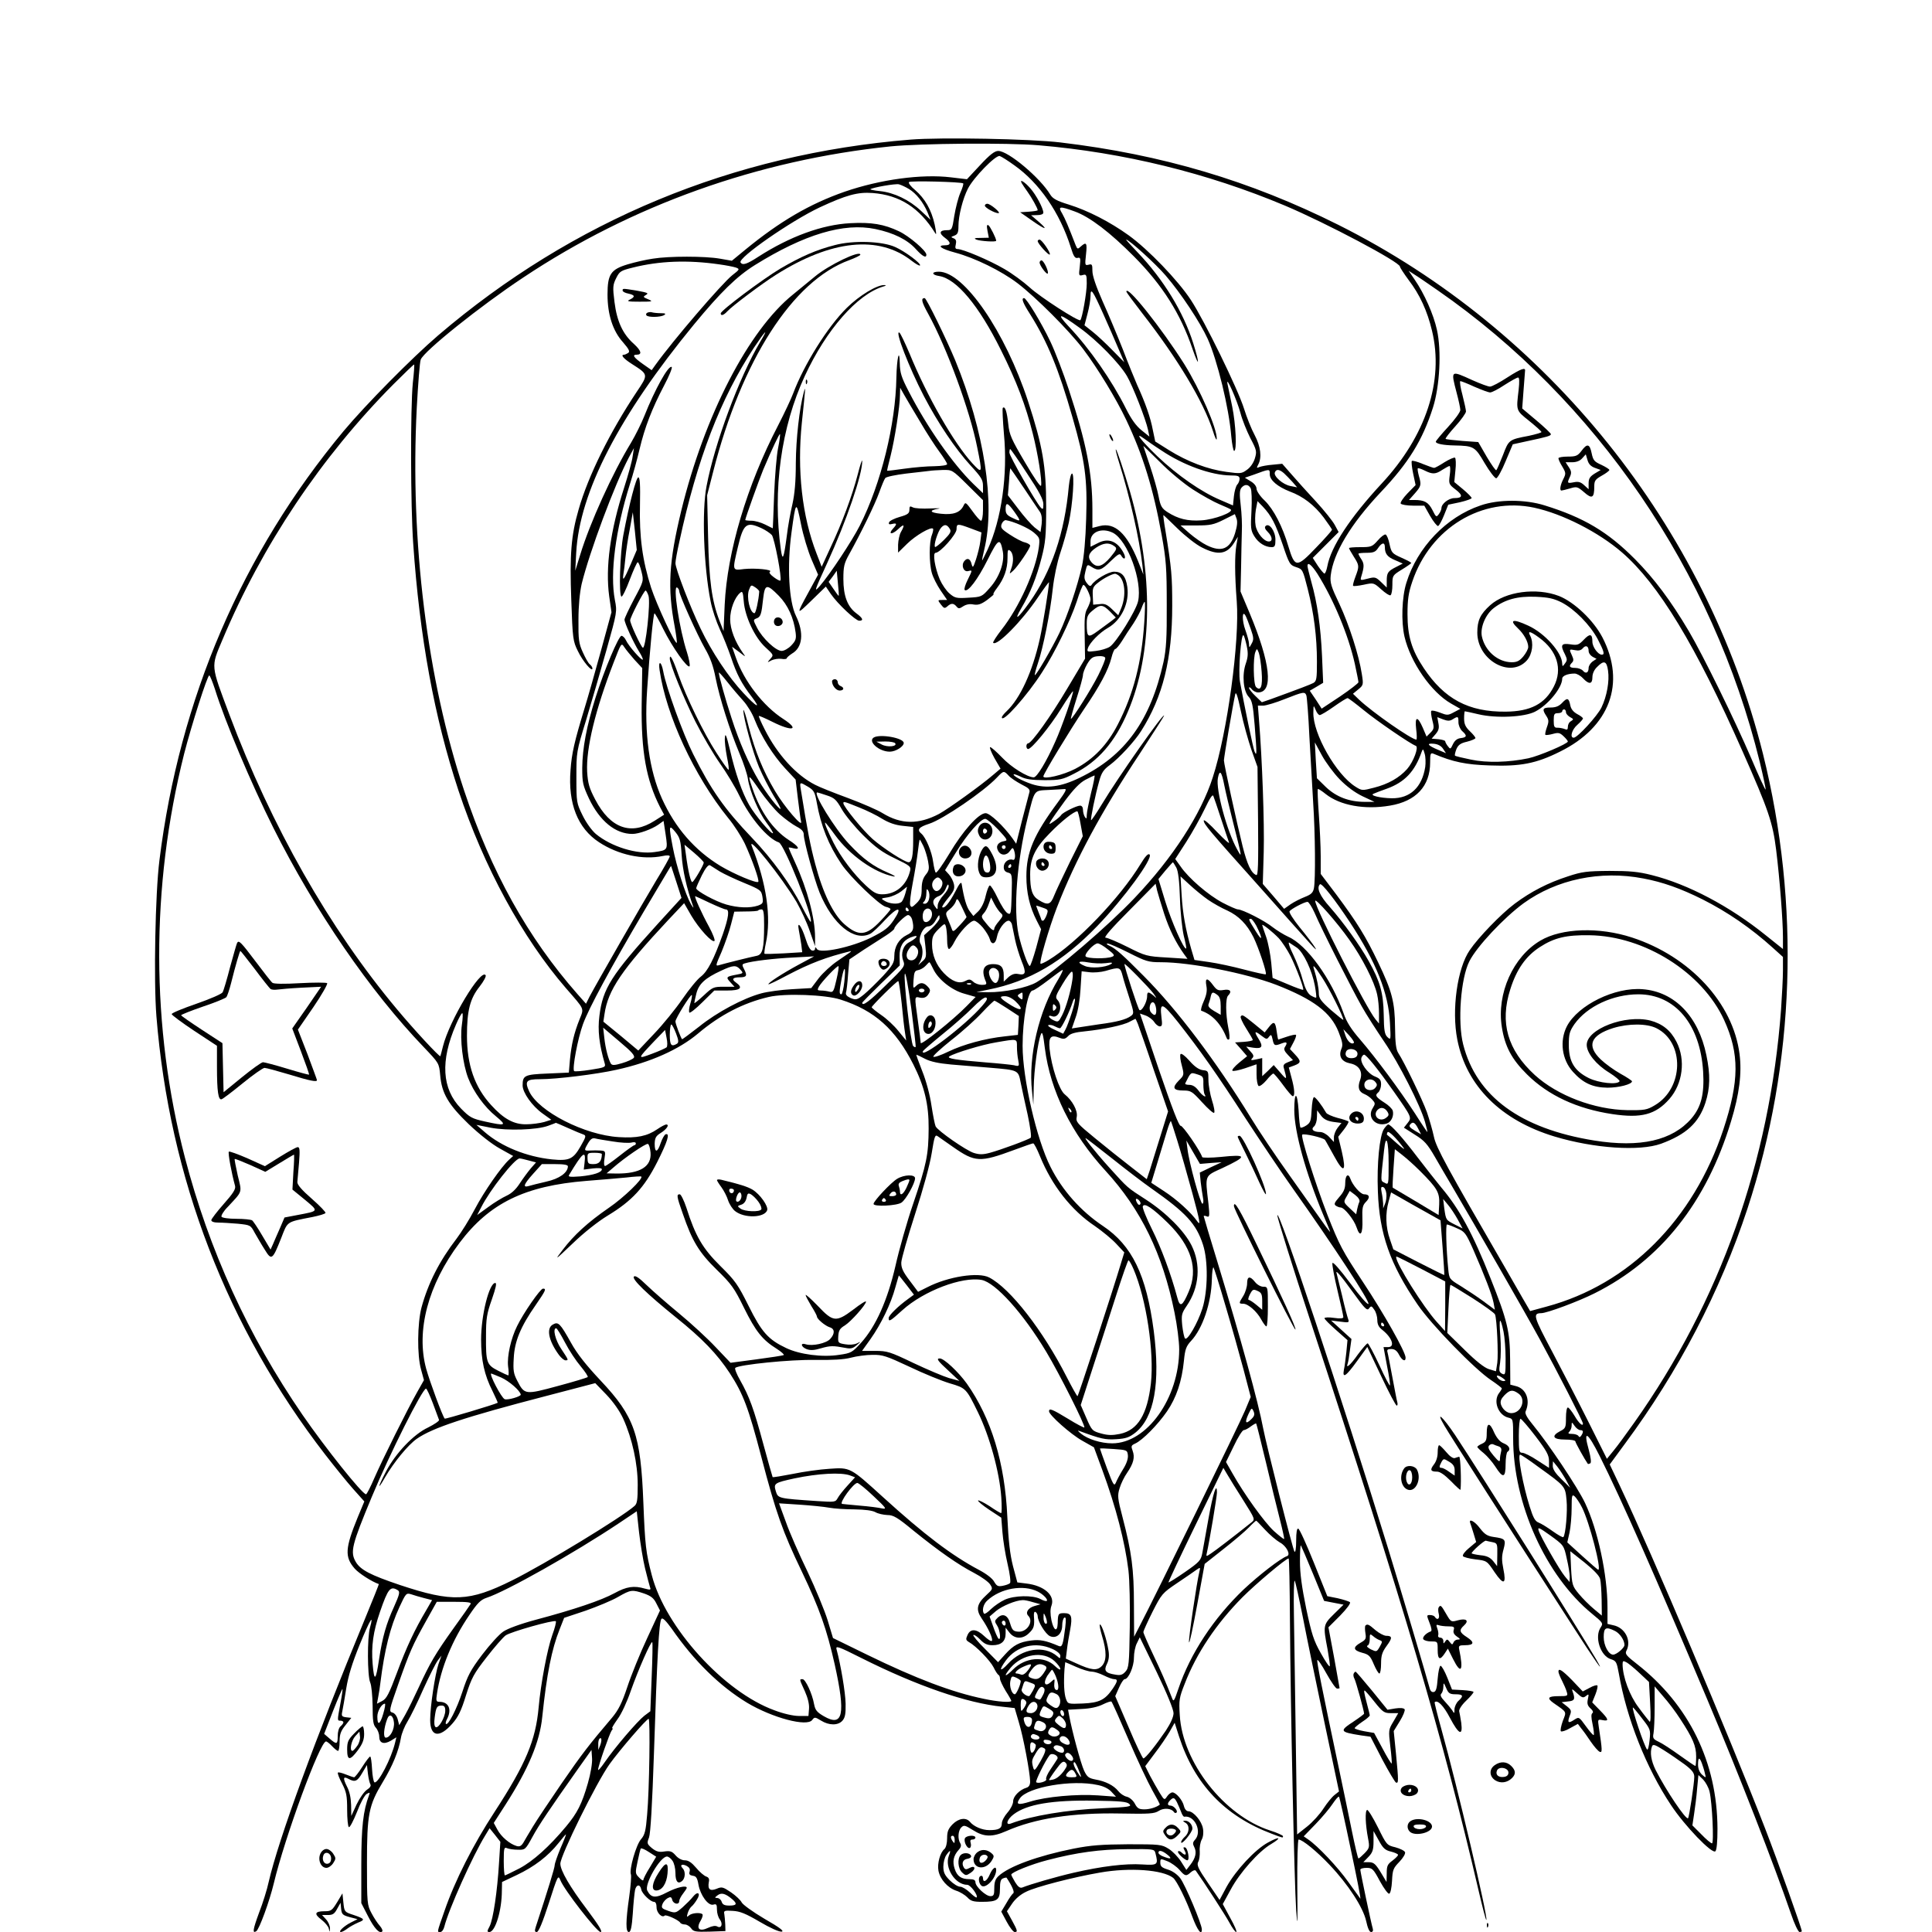 <?xml version="1.0" standalone="no"?>
<!DOCTYPE svg PUBLIC "-//W3C//DTD SVG 20010904//EN"
 "http://www.w3.org/TR/2001/REC-SVG-20010904/DTD/svg10.dtd">
<svg version="1.0" xmlns="http://www.w3.org/2000/svg"
 width="1024pt" height="1024pt" viewBox="0 0 1024 1024"
 preserveAspectRatio="xMidYMid meet">
<g transform="translate(0,1024) scale(0.1,-0.1)"
fill="#000000" stroke="none">
<path d="M4825 9500 c-939 -76 -1789 -428 -2502 -1037 -139 -119 -384 -367
-502 -508 -537 -645 -870 -1419 -976 -2275 -22 -173 -31 -638 -16 -826 69
-857 374 -1650 895 -2324 49 -63 115 -145 148 -182 l59 -66 -35 -84 c-67 -164
-70 -210 -16 -272 22 -25 90 -69 128 -82 1 0 -32 -84 -74 -185 -263 -635 -458
-1168 -510 -1394 -8 -38 -31 -112 -51 -163 -33 -90 -36 -111 -15 -98 16 9 71
161 93 253 59 247 245 753 277 753 5 0 19 -11 32 -25 13 -14 27 -25 32 -25 4
0 8 22 8 49 0 39 6 56 31 87 l31 39 -27 3 c-23 3 -26 7 -21 30 3 15 13 70 21
122 11 68 31 133 71 232 55 134 77 170 55 91 -15 -52 -14 -255 1 -290 7 -15
12 -71 13 -124 0 -78 3 -101 17 -116 10 -11 18 -32 18 -47 0 -35 24 -44 62
-22 l29 18 -7 -29 c-20 -84 -89 -216 -109 -210 -5 2 -11 34 -13 70 -2 37 -6
67 -10 67 -4 0 -23 -25 -42 -55 -19 -30 -39 -55 -43 -55 -4 0 -24 7 -44 15
-20 8 -39 13 -42 10 -3 -4 7 -30 22 -58 23 -45 27 -64 27 -139 0 -48 4 -89 9
-92 5 -4 24 33 43 80 18 48 41 90 52 96 16 9 18 8 12 -7 -31 -82 -41 -169 -41
-366 l0 -206 35 -68 c34 -67 62 -96 76 -82 4 4 -2 17 -13 30 -11 12 -31 42
-44 67 -23 43 -24 53 -24 265 0 259 9 306 84 430 52 86 84 164 96 234 4 24 20
63 35 87 15 24 53 101 84 172 32 70 66 138 77 152 l19 25 -16 -45 c-18 -54
-44 -224 -44 -296 0 -90 49 -98 118 -19 30 34 47 68 72 150 30 94 42 115 109
201 42 54 87 106 101 116 26 19 257 84 266 75 3 -3 -5 -36 -19 -74 -26 -72
-61 -258 -72 -382 -16 -176 -68 -300 -234 -555 -112 -171 -210 -364 -265 -524
-42 -120 -40 -112 -22 -112 8 0 17 12 21 28 23 92 151 377 217 484 l23 38 29
-36 28 -36 -7 -111 c-9 -151 -31 -300 -50 -337 -14 -26 -14 -30 -1 -30 31 0
66 115 66 219 l1 46 78 37 c93 44 166 100 221 169 22 28 40 49 40 46 0 -3 -13
-37 -30 -75 -16 -39 -30 -79 -30 -88 0 -14 -35 -128 -100 -326 -7 -22 -6 -28
5 -28 10 0 31 51 64 153 47 146 49 151 61 122 19 -50 193 -274 213 -275 13 0
-8 34 -73 121 -88 116 -140 205 -140 241 0 43 192 432 261 528 53 74 196 240
207 240 9 0 4 -377 -8 -508 -7 -86 -12 -107 -33 -131 -26 -31 -63 -160 -53
-186 3 -8 -1 -61 -9 -118 -19 -131 -19 -187 -2 -187 10 0 16 26 21 98 3 53 9
110 12 125 7 30 27 32 33 2 4 -22 49 -65 67 -65 9 0 14 -11 14 -30 0 -28 29
-57 43 -43 7 7 73 -23 82 -37 3 -6 15 -10 25 -10 10 0 25 -9 33 -20 12 -18 24
-20 98 -18 l84 3 -1 35 c-1 19 -3 44 -5 55 -4 18 1 20 45 17 38 -2 68 -14 143
-58 54 -32 103 -54 116 -52 15 2 -9 21 -91 68 -61 36 -115 75 -121 87 -5 11
-31 36 -56 53 -43 29 -49 31 -77 19 -35 -14 -48 -3 -41 36 4 16 -1 25 -14 29
-11 4 -35 24 -53 46 -24 28 -41 40 -60 40 -16 0 -35 10 -49 26 -19 22 -29 25
-59 21 -29 -5 -43 -1 -66 17 -27 23 -28 26 -16 57 8 22 17 175 26 444 17 521
27 702 40 715 7 7 24 -11 54 -52 119 -172 255 -305 400 -393 134 -80 318 -129
345 -91 12 16 15 16 46 -3 43 -27 91 -27 114 -1 14 16 18 35 17 90 -1 59 -26
207 -48 288 -6 21 7 17 134 -47 291 -146 557 -238 745 -257 l65 -7 22 -75 c24
-78 59 -266 60 -314 0 -18 -6 -29 -19 -33 -37 -11 -71 -46 -71 -72 0 -14 -13
-41 -30 -60 -16 -18 -30 -44 -30 -57 0 -27 -17 -36 -66 -36 -38 0 -83 19 -103
44 -21 25 -60 19 -92 -13 -23 -24 -29 -38 -29 -74 0 -27 -6 -49 -14 -57 -23
-18 -39 -77 -32 -115 9 -46 49 -91 94 -106 20 -6 47 -23 59 -35 18 -20 32 -24
78 -24 81 0 95 10 95 69 0 36 4 51 16 55 9 4 18 5 19 4 30 -45 44 -78 35 -83
-5 -3 -22 -27 -36 -52 l-27 -45 29 -54 c16 -30 35 -54 42 -54 17 0 16 6 -14
61 l-27 49 27 40 c16 24 44 49 74 63 50 26 252 78 392 102 159 28 333 15 388
-28 19 -15 70 -118 102 -207 26 -70 50 -102 50 -66 0 28 -88 237 -115 272 -16
20 -41 38 -65 45 -32 10 -40 17 -40 36 0 23 0 23 38 8 20 -8 49 -29 63 -45 30
-35 36 -36 61 -13 12 10 22 13 26 8 41 -57 157 -236 178 -275 15 -28 31 -50
36 -50 6 0 -8 33 -31 74 l-40 74 42 77 c48 90 150 204 214 241 60 36 46 43
-17 8 -68 -37 -169 -146 -218 -233 l-38 -71 -62 91 c-52 76 -60 94 -51 111 6
10 9 36 8 56 -2 20 3 48 10 61 8 14 11 38 7 59 -6 39 -50 92 -77 92 -10 0 -20
11 -24 28 -7 31 -42 72 -61 72 -7 0 -20 -9 -28 -21 -14 -21 -15 -21 -39 18
-13 21 -36 62 -51 90 l-26 52 50 67 c28 36 63 88 79 115 l27 48 23 -72 c82
-253 242 -422 491 -516 63 -24 60 -23 60 -13 0 4 -30 18 -68 30 -243 78 -465
361 -479 612 -5 78 -3 92 26 165 62 162 169 321 307 460 71 71 230 205 244
205 3 0 6 -147 7 -328 3 -449 23 -1391 33 -1537 7 -100 8 -78 6 127 -1 137 2
248 7 248 20 0 97 -63 164 -134 99 -104 178 -226 194 -298 8 -37 17 -58 26
-58 9 0 12 7 9 18 -8 25 -66 301 -66 312 0 6 15 10 33 10 30 0 36 -5 71 -71
21 -38 43 -68 49 -66 7 2 13 31 15 68 3 58 6 67 39 101 20 21 33 43 30 51 -3
8 -26 19 -51 26 -46 11 -47 13 -93 106 -26 52 -52 94 -57 92 -12 -4 -9 -78 5
-151 9 -46 7 -52 -18 -78 -15 -15 -29 -28 -33 -28 -3 0 -18 64 -34 142 -16 79
-46 224 -67 323 -95 448 -120 576 -117 586 2 6 24 -26 48 -70 25 -45 50 -81
57 -81 7 0 13 1 13 3 0 1 -13 74 -29 162 l-30 160 62 62 c37 38 57 66 52 71
-6 5 -35 14 -65 21 l-55 11 -71 177 c-39 97 -76 179 -83 181 -7 2 -11 -18 -11
-64 0 -41 -4 -64 -9 -58 -8 8 -150 569 -166 654 -25 135 -120 480 -241 877
-41 133 -74 245 -74 247 0 3 7 3 16 -1 15 -6 16 1 9 68 -18 154 -22 144 74
188 134 63 133 74 -9 59 -52 -5 -96 -5 -98 -1 -12 36 -103 168 -114 166 -9 -2
-45 92 -115 296 l-101 299 29 -10 c17 -6 37 -21 46 -34 8 -13 22 -24 30 -24
13 0 14 9 9 48 -10 84 4 79 88 -26 117 -149 207 -276 356 -507 75 -115 190
-287 257 -381 212 -299 406 -595 396 -605 -5 -5 -43 38 -98 112 -55 73 -91
114 -93 104 -2 -8 10 -74 27 -145 17 -71 31 -134 31 -141 0 -7 -16 -9 -50 -4
-27 4 -50 3 -50 -2 0 -5 28 -33 61 -62 l61 -54 -6 -64 c-4 -35 -9 -77 -13 -93
-9 -49 11 -35 69 45 l55 76 74 -156 c40 -85 77 -155 82 -155 4 0 6 8 3 18 -3
9 -14 69 -26 132 -12 63 -23 123 -26 133 -4 13 1 17 20 17 18 0 30 -9 41 -30
16 -31 35 -40 35 -16 0 30 -114 232 -226 401 -109 165 -125 195 -188 355 -65
168 -143 416 -134 426 9 8 113 -16 121 -28 5 -7 26 -46 49 -87 50 -92 65 -83
40 25 l-19 79 30 38 c16 21 27 40 24 43 -3 3 -29 12 -58 19 -29 8 -56 20 -60
27 -23 40 -56 83 -64 83 -6 0 -11 -30 -13 -67 -3 -58 -6 -68 -28 -83 -14 -9
-28 -14 -31 -11 -3 2 -8 43 -10 90 -7 102 -23 104 -23 3 0 -116 61 -335 154
-557 20 -46 36 -86 36 -89 0 -2 -19 22 -42 55 -23 32 -101 142 -173 244 -73
102 -165 239 -205 305 -184 300 -390 573 -568 752 -109 110 -148 145 -181 160
-14 6 -19 12 -11 12 8 1 59 -22 113 -49 91 -46 104 -50 170 -50 157 0 450 -58
612 -120 197 -77 289 -146 330 -250 21 -54 24 -69 14 -91 -15 -38 2 -66 46
-75 48 -9 70 -44 54 -88 -15 -40 -7 -63 23 -75 13 -5 31 -18 41 -29 17 -19 17
-22 3 -45 -32 -48 15 -101 74 -82 24 8 39 40 32 68 -3 10 -22 29 -43 42 -47
30 -53 40 -34 55 8 7 15 26 15 42 0 24 -6 32 -34 43 -38 16 -79 74 -70 99 3 9
10 16 14 16 12 0 76 -80 157 -195 96 -137 97 -138 73 -168 l-19 -24 58 -37
c50 -31 66 -48 107 -119 26 -45 62 -107 80 -137 148 -252 398 -687 476 -830
91 -167 228 -434 228 -445 0 -18 -22 2 -44 40 -15 25 -31 45 -36 45 -6 0 -10
-25 -10 -55 0 -50 -2 -56 -30 -70 -50 -26 -39 -45 25 -45 30 0 55 -4 55 -10 0
-7 49 -95 66 -119 2 -1 7 0 13 3 6 4 3 30 -8 71 -31 110 -7 97 58 -33 114
-227 298 -644 571 -1292 167 -395 353 -873 442 -1132 18 -54 39 -98 46 -98 6
0 12 2 12 4 0 15 -126 368 -195 546 -196 505 -596 1448 -768 1812 l-55 116 80
109 c284 383 505 807 650 1247 253 770 281 1613 82 2411 -302 1205 -1138 2246
-2250 2803 -468 234 -935 373 -1474 437 -159 19 -632 28 -795 15z m680 -30
c449 -38 895 -147 1306 -320 218 -92 609 -299 609 -323 0 -5 21 -37 46 -71 59
-77 99 -164 124 -269 64 -265 -32 -557 -266 -809 -169 -182 -270 -336 -289
-440 -4 -21 -11 -38 -15 -38 -4 0 -20 19 -35 41 l-27 42 68 68 69 69 -20 37
c-11 21 -56 77 -100 125 -44 47 -102 112 -129 143 l-50 57 -50 -5 c-28 -2 -59
-8 -70 -12 -16 -7 -17 -6 -7 13 20 37 13 96 -19 156 -17 31 -42 94 -56 139
-33 106 -210 467 -282 577 -69 105 -226 268 -330 343 -99 71 -215 131 -318
163 -62 19 -84 31 -97 52 -54 90 -223 232 -276 232 -19 0 -44 -19 -96 -75
l-70 -75 -84 10 c-156 19 -375 -11 -564 -76 -186 -65 -343 -157 -525 -306
l-73 -60 -63 11 c-79 14 -271 14 -356 0 -36 -5 -96 -19 -133 -30 -90 -27 -107
-53 -107 -160 0 -106 28 -193 82 -253 33 -38 38 -50 27 -57 -8 -5 -17 -9 -21
-9 -21 0 -3 -21 41 -49 89 -57 88 -55 25 -149 -141 -212 -256 -443 -307 -622
-40 -137 -48 -240 -39 -481 7 -205 9 -218 35 -270 25 -53 77 -114 77 -92 0 6
-6 16 -14 22 -8 6 -24 35 -37 64 -21 46 -24 67 -23 172 0 76 7 145 17 190 42
171 174 525 250 670 l27 50 -7 -45 c-3 -25 -24 -99 -45 -165 -74 -230 -100
-423 -79 -576 l12 -84 -56 -205 c-31 -113 -70 -250 -87 -305 -53 -174 -68
-238 -74 -327 -14 -177 38 -308 151 -382 102 -67 232 -95 338 -73 22 5 37 4
37 -2 0 -5 -32 -63 -72 -128 -71 -118 -316 -545 -353 -615 l-19 -38 -46 52
c-263 299 -457 648 -600 1078 -196 588 -287 1320 -251 2028 7 129 16 244 21
256 16 44 317 285 542 434 577 385 1248 624 1948 696 162 16 618 20 785 6z
m-129 -106 c133 -94 242 -252 300 -437 14 -46 22 -57 35 -54 16 4 17 -1 12
-46 -6 -48 -5 -50 15 -45 20 6 22 2 22 -45 0 -48 -24 -184 -34 -194 -9 -9
-214 123 -269 174 -32 29 -93 74 -135 98 -77 45 -218 105 -247 105 -11 0 -14
6 -9 25 4 18 1 27 -12 32 -15 6 -15 7 4 14 18 7 22 16 22 52 0 53 23 144 50
197 30 59 148 180 169 173 9 -3 44 -25 77 -49z m-271 -96 c3 -3 -4 -25 -15
-50 -11 -25 -25 -80 -32 -122 -11 -73 -13 -76 -39 -76 -40 0 -44 -16 -10 -41
32 -23 32 -39 1 -39 -48 0 -22 -19 53 -39 104 -28 243 -96 330 -162 97 -74
273 -250 348 -349 77 -102 176 -265 228 -375 89 -187 144 -366 188 -610 24
-132 27 -177 27 -370 1 -177 -3 -236 -17 -303 -69 -311 -204 -498 -444 -614
-100 -49 -177 -59 -254 -34 -51 17 -103 45 -96 52 2 2 19 -4 38 -13 25 -13 58
-18 125 -18 82 0 96 3 156 34 128 64 218 168 286 329 132 309 136 733 11 1167
-32 110 -71 227 -75 223 -2 -2 6 -33 17 -68 58 -185 107 -401 124 -545 l5 -50
-28 71 c-60 148 -123 206 -203 186 l-39 -10 0 97 c0 193 -32 353 -125 636 -29
88 -73 203 -98 255 -48 101 -127 230 -139 230 -16 0 -7 -25 31 -84 93 -148
152 -291 226 -550 66 -230 79 -323 72 -535 -3 -108 -12 -205 -22 -250 -24
-108 -77 -265 -120 -356 -39 -81 -125 -229 -130 -223 -2 2 5 30 16 62 28 82
66 272 79 396 7 63 23 139 40 190 16 47 36 119 45 160 21 99 32 260 17 260 -6
0 -13 -30 -17 -67 -22 -248 -92 -453 -210 -618 -60 -84 -84 -101 -42 -29 48
81 81 163 108 269 20 78 24 114 24 270 0 214 -19 322 -96 558 -121 369 -339
687 -473 687 -40 0 -39 -17 2 -23 92 -15 210 -156 327 -392 83 -166 132 -295
169 -443 27 -106 50 -250 44 -276 -2 -10 -37 41 -85 123 -73 124 -83 146 -89
204 -7 65 -17 97 -29 85 -3 -3 0 -65 6 -137 21 -217 -13 -454 -86 -613 -15
-32 -28 -58 -29 -58 -2 0 3 26 11 58 59 243 0 626 -154 1002 -47 113 -153 330
-162 330 -21 0 -17 -19 19 -84 98 -178 221 -513 259 -705 29 -142 28 -144 -25
-87 -98 107 -239 352 -334 584 -24 56 -47 105 -53 109 -27 16 52 -187 130
-337 74 -142 168 -281 247 -367 57 -62 66 -76 66 -109 l0 -38 -51 49 c-109
106 -246 302 -343 491 -39 75 -46 99 -47 149 -2 87 -16 24 -18 -77 -4 -246
-81 -561 -194 -784 -41 -81 -159 -259 -211 -319 -33 -38 -31 -30 38 120 103
225 187 471 186 542 -1 10 -11 -22 -24 -72 -29 -112 -84 -260 -145 -389 l-46
-100 -27 70 c-77 198 -104 442 -78 694 20 192 21 199 10 160 -23 -85 -41 -246
-42 -375 0 -97 -6 -163 -18 -217 -10 -42 -24 -118 -30 -170 -16 -120 -22 -134
-31 -73 -45 316 1 652 127 923 113 244 277 431 414 473 16 4 19 8 8 8 -39 2
-133 -55 -199 -120 -102 -100 -228 -302 -285 -454 -10 -27 -46 -104 -80 -170
-165 -317 -270 -671 -283 -950 l-6 -140 -22 56 c-40 104 -55 211 -60 444 l-5
220 32 125 c150 589 421 1012 721 1121 32 12 59 25 59 29 0 26 -168 -55 -240
-115 -30 -25 -83 -68 -117 -96 -236 -190 -469 -641 -592 -1145 -66 -273 -74
-409 -35 -615 8 -45 13 -83 11 -86 -9 -8 -107 203 -136 292 -46 144 -63 271
-59 439 2 106 0 146 -9 146 -11 0 -48 -140 -79 -305 -18 -96 -25 -323 -10
-327 5 -2 25 39 44 90 19 50 38 92 42 92 5 0 13 -22 20 -50 12 -49 12 -50 -39
-145 -28 -53 -51 -102 -51 -109 0 -18 47 -121 77 -169 14 -22 22 -41 20 -43
-6 -7 -76 73 -89 102 -6 13 -17 24 -24 24 -15 0 -91 -180 -138 -329 -47 -150
-69 -267 -70 -371 0 -78 3 -92 36 -163 57 -119 140 -187 230 -187 34 0 103 25
137 49 l28 20 11 -72 c12 -82 12 -83 -58 -93 -93 -14 -230 28 -312 96 -21 18
-51 59 -70 98 -32 65 -33 69 -33 202 0 134 0 136 52 305 28 94 77 261 108 372
56 199 56 202 44 263 -27 140 3 371 80 615 16 50 39 133 51 185 27 114 65 213
130 337 27 51 45 95 40 98 -17 11 -89 -119 -145 -260 -15 -38 -47 -102 -70
-141 -99 -162 -219 -427 -270 -595 l-26 -84 5 95 c17 321 228 728 624 1210
142 172 227 255 323 315 262 163 472 226 639 191 96 -20 169 -56 214 -106 35
-39 56 -50 56 -30 0 21 -92 99 -145 124 -80 38 -146 49 -259 43 -149 -8 -319
-70 -487 -178 -60 -39 -83 -47 -94 -30 -15 24 267 220 420 292 140 65 201 82
280 76 144 -11 248 -78 332 -213 7 -13 6 3 -3 46 -18 79 -51 137 -104 183 -22
18 -37 37 -32 42 7 8 279 1 287 -7z m-287 -30 c39 -24 75 -70 98 -123 l16 -40
-51 48 c-62 58 -142 96 -216 104 -31 3 -54 8 -52 10 10 9 134 31 152 26 11 -3
35 -14 53 -25z m879 -119 c80 -29 188 -112 313 -238 152 -153 247 -304 310
-489 37 -107 40 -84 4 30 -52 164 -157 337 -295 481 -35 37 -63 67 -60 67 15
0 156 -128 209 -190 81 -94 183 -248 223 -336 51 -113 113 -366 125 -516 4
-43 11 -78 15 -78 16 0 9 142 -10 235 -10 50 -22 104 -25 120 -10 52 51 -87
69 -155 9 -35 33 -94 52 -132 34 -64 35 -71 24 -108 -7 -23 -24 -48 -42 -60
-28 -21 -35 -21 -109 -11 -98 13 -206 54 -304 115 l-73 46 -13 62 c-12 65 -40
144 -83 238 -13 30 -48 115 -76 189 -29 73 -77 188 -107 254 -35 80 -54 135
-54 161 0 34 -2 38 -20 33 -20 -5 -20 -2 -14 54 7 62 2 69 -27 43 -17 -16 -19
-15 -28 7 -39 101 -55 138 -71 167 -24 39 -15 41 67 11z m-1886 -280 c37 -5
77 -13 89 -17 22 -8 21 -10 -19 -41 -56 -45 -313 -344 -407 -475 l-20 -28 -47
33 c-48 34 -58 49 -33 49 31 0 25 21 -14 57 -59 52 -90 119 -103 222 -10 79
-9 91 9 127 18 36 24 40 89 56 139 35 290 41 456 17z m3808 -137 c841 -583
1459 -1487 1708 -2500 19 -79 33 -145 31 -147 -2 -2 -37 73 -77 168 -86 200
-254 543 -330 672 -96 162 -183 278 -285 381 -145 146 -272 221 -478 285 -104
33 -247 33 -341 0 -181 -61 -335 -222 -393 -410 -24 -76 -28 -206 -10 -285 32
-137 142 -295 247 -355 l49 -28 -34 -18 c-31 -17 -36 -17 -74 -2 -23 9 -43 13
-46 9 -3 -5 0 -27 6 -51 10 -38 9 -45 -10 -64 l-21 -21 -20 47 c-28 64 -43 61
-35 -8 4 -30 4 -55 1 -55 -25 0 -232 144 -304 212 l-32 31 28 23 c27 22 28 25
19 81 -15 99 -67 261 -119 372 -44 92 -50 112 -46 151 14 119 106 272 264 440
149 157 223 277 278 450 36 113 46 300 21 412 -18 82 -67 192 -118 266 l-32
47 29 -19 c17 -10 72 -48 124 -84z m-1771 -127 c27 -60 63 -143 80 -183 l31
-72 -62 63 c-34 35 -81 79 -105 98 l-44 35 16 61 c9 33 16 76 16 94 0 47 11
31 68 -96z m-125 -73 c92 -66 210 -187 250 -255 30 -51 100 -229 112 -286 l7
-35 -41 33 c-29 23 -55 59 -83 115 -74 148 -192 318 -303 435 -70 75 -52 73
58 -7z m-1694 -74 c-112 -190 -241 -537 -284 -764 -26 -131 -15 -429 21 -609
8 -44 31 -111 49 -150 18 -38 45 -106 60 -150 29 -87 55 -138 110 -209 51 -67
27 -56 -45 21 -78 83 -168 218 -227 342 -55 114 -133 317 -133 346 0 12 9 63
21 115 94 437 218 758 395 1027 62 93 81 111 33 31z m-1841 -218 c-13 -132
-12 -651 2 -850 34 -497 112 -923 240 -1310 135 -406 339 -781 570 -1048 100
-115 96 -104 72 -164 -30 -75 -43 -133 -51 -213 l-6 -70 -113 -5 c-122 -5
-132 -10 -132 -63 0 -38 50 -109 106 -149 l46 -33 -38 -12 c-22 -6 -64 -12
-95 -12 -65 -1 -119 28 -186 102 -87 95 -128 212 -128 367 0 133 16 197 67
261 21 27 36 54 32 60 -24 39 -192 -240 -226 -376 -7 -27 -13 -52 -14 -53 -4
-6 -143 144 -231 250 -356 425 -666 971 -887 1560 -100 267 -99 250 -37 397
211 502 523 968 906 1354 59 59 109 107 110 105 2 -2 -1 -46 -7 -98z m2688
-204 c33 -57 79 -128 102 -159 23 -31 42 -61 42 -67 0 -6 -28 -10 -67 -11 -38
0 -108 -6 -158 -13 -49 -7 -91 -12 -93 -11 -1 1 7 36 18 78 22 87 50 265 50
323 l1 39 22 -39 c12 -21 49 -84 83 -140z m-752 -141 c-8 -38 -17 -150 -21
-247 -3 -98 -7 -178 -7 -178 -1 0 -19 9 -41 20 -22 11 -54 20 -72 20 -18 0
-33 2 -33 4 0 9 74 215 95 266 47 111 86 193 89 189 2 -2 -2 -35 -10 -74z
m2031 -12 c117 -79 265 -132 368 -133 38 0 47 -3 47 -18 0 -10 -6 -24 -12 -30
-7 -7 -15 -35 -18 -62 l-5 -49 -67 29 c-100 42 -228 131 -334 232 -87 84 -125
133 -71 94 12 -9 53 -38 92 -63z m167 -207 c48 -31 111 -66 140 -78 29 -12 57
-25 61 -28 17 -15 -88 -54 -155 -58 -73 -5 -124 8 -179 43 -31 20 -38 31 -48
83 -6 33 -27 106 -46 163 -19 57 -35 104 -35 105 0 2 39 -37 88 -85 48 -49
126 -114 174 -145z m-878 84 c64 -96 86 -138 86 -162 0 -28 -2 -30 -14 -18
-27 30 -166 273 -166 291 0 10 2 19 4 19 3 0 43 -58 90 -130z m-15 -80 c39
-58 76 -114 84 -125 8 -13 11 -35 8 -62 l-6 -43 -32 25 c-17 14 -56 58 -86 98
l-55 72 6 73 c2 40 6 71 7 70 2 -2 35 -50 74 -108z m-301 20 l82 -81 0 -54 c0
-30 -5 -55 -10 -55 -6 0 -26 23 -46 51 -36 49 -37 50 -48 27 -18 -35 -54 -48
-119 -41 -60 6 -65 18 -12 27 17 2 -3 3 -44 1 -41 -2 -82 0 -93 6 -15 8 -18 6
-18 -13 0 -19 -9 -26 -52 -38 -28 -8 -54 -21 -56 -29 -3 -10 1 -12 17 -8 25 6
27 0 4 -25 -28 -31 -5 -33 27 -3 32 31 38 25 15 -15 -8 -14 -14 -44 -15 -67
l0 -42 48 47 c46 45 126 91 137 80 3 -3 0 -18 -6 -34 -15 -38 -15 -148 0 -201
6 -22 27 -64 46 -92 l35 -51 -25 0 c-26 0 -26 0 -8 -24 16 -21 20 -22 34 -10
20 18 33 18 49 -1 10 -12 15 -12 36 2 16 10 35 13 54 9 24 -4 40 1 72 24 22
17 38 30 34 30 -4 0 4 15 18 33 38 50 56 101 56 158 0 45 2 50 15 39 17 -15
19 -57 4 -96 -10 -28 -10 -28 11 -9 24 22 90 119 90 133 0 5 -12 13 -27 17
-16 3 -51 22 -80 41 -46 30 -51 37 -44 57 5 12 15 21 22 20 39 -6 120 -41 149
-66 31 -27 32 -30 26 -78 -17 -124 -104 -318 -198 -437 -27 -35 -47 -66 -44
-69 20 -20 154 117 236 239 33 49 60 86 60 81 -1 -31 -32 -224 -49 -300 -39
-174 -104 -315 -176 -383 -14 -13 -25 -27 -25 -32 0 -35 133 113 214 240 67
103 149 272 183 374 15 49 31 88 35 88 11 0 38 -56 38 -77 0 -10 -8 -31 -17
-48 -14 -24 -16 -53 -14 -148 l2 -118 -93 -156 c-88 -149 -191 -293 -209 -293
-5 0 -9 -7 -9 -15 0 -8 4 -15 9 -15 19 0 118 121 175 214 33 53 61 94 63 92 5
-5 -60 -193 -94 -267 -47 -106 -97 -189 -114 -189 -33 0 -119 53 -168 105 -29
30 -57 55 -63 55 -5 0 5 -26 22 -57 l33 -57 -39 -33 c-66 -57 -238 -180 -287
-207 -109 -57 -201 -56 -299 4 -25 16 -108 52 -183 80 -76 28 -154 59 -174 70
-101 51 -201 161 -268 294 -19 37 -33 70 -31 71 2 2 34 -12 72 -31 106 -53
147 -43 58 15 -106 68 -209 201 -252 326 l-20 57 38 -28 c36 -28 36 -28 19 -4
-41 58 -67 125 -67 178 0 53 24 116 53 140 12 11 15 4 19 -45 6 -80 58 -192
115 -244 44 -40 44 -41 26 -61 -18 -21 -18 -21 6 -8 13 6 36 10 52 8 16 -3 29
-1 29 3 0 4 13 15 28 25 56 32 64 110 21 199 -38 77 -48 265 -24 442 23 170
25 172 50 47 12 -62 38 -147 57 -191 l34 -79 -49 -90 c-69 -126 -68 -127 15
-46 l75 73 27 -40 c37 -53 131 -141 150 -141 25 0 19 14 -15 39 -47 35 -69 92
-69 182 0 66 4 83 30 130 63 113 138 267 160 329 13 36 27 70 32 76 5 7 55 17
111 24 56 6 111 13 122 14 11 2 43 4 71 5 51 1 51 1 132 -79z m1602 56 c0 -31
42 -66 106 -91 71 -26 130 -72 180 -138 24 -33 44 -62 44 -65 -1 -4 -38 -47
-85 -95 -102 -107 -112 -107 -146 6 -31 106 -78 197 -126 244 -24 22 -43 51
-43 62 0 13 -12 29 -31 40 l-31 19 44 15 c90 33 88 33 88 3z m75 6 c11 -10 31
-31 45 -46 l25 -29 -35 7 c-40 7 -91 52 -83 72 7 19 24 17 48 -4z m-176 -80
c5 -10 7 -62 4 -119 -5 -91 -4 -104 15 -135 22 -36 58 -58 92 -58 17 0 20 7
20 40 0 44 -33 91 -52 72 -7 -7 -3 -17 11 -31 25 -25 28 -51 6 -51 -26 0 -63
45 -70 84 -4 20 -3 57 1 83 l9 47 28 -29 c46 -49 67 -90 106 -203 34 -102 38
-107 71 -118 34 -11 35 -13 61 -115 33 -129 49 -254 49 -386 0 -91 -2 -103
-19 -113 -18 -9 -64 -27 -229 -87 l-44 -15 -34 33 c-19 18 -34 38 -34 43 0 6
7 3 14 -6 7 -10 23 -18 34 -18 83 0 66 156 -45 421 l-48 114 3 128 c1 70 3
155 4 190 2 34 -1 97 -6 139 -7 58 -6 81 4 93 17 20 37 19 49 -3z m-1251 -127
c35 -50 34 -52 -14 -29 -27 13 -34 22 -34 45 0 40 11 36 48 -16z m2754 24
c149 -32 340 -129 465 -237 193 -167 391 -493 640 -1057 136 -307 159 -375
177 -520 19 -154 36 -375 36 -463 l0 -62 -90 72 c-192 155 -414 272 -606 320
-71 18 -116 22 -224 22 -119 -1 -145 -4 -220 -29 -105 -34 -195 -80 -282 -145
-72 -54 -192 -178 -238 -246 -66 -95 -97 -317 -66 -474 48 -246 231 -428 516
-514 210 -63 450 -79 564 -38 133 49 200 110 235 217 25 78 27 148 5 253 -42
205 -168 336 -338 349 -147 12 -342 -84 -401 -196 -40 -78 -27 -177 32 -242
54 -60 105 -83 183 -84 60 0 130 18 130 34 0 3 -28 22 -61 40 -34 19 -81 53
-105 76 -76 73 -54 128 66 166 82 25 179 25 230 -1 150 -76 144 -318 -9 -408
-42 -25 -54 -27 -146 -26 -175 3 -370 77 -490 186 -145 133 -187 278 -130 455
33 105 82 175 156 223 77 50 141 65 264 63 291 -4 597 -197 713 -449 82 -180
81 -323 -4 -581 -159 -479 -501 -821 -936 -938 l-88 -24 -39 67 c-21 37 -64
112 -96 167 -306 528 -363 632 -375 690 -7 33 -24 92 -37 130 -25 69 -120 265
-152 314 -12 19 -16 52 -17 135 -1 135 -16 192 -90 346 -66 138 -111 210 -220
357 l-84 111 0 94 c0 51 -5 151 -10 222 -5 72 -8 132 -5 134 2 2 21 -10 42
-27 76 -60 206 -84 340 -61 138 23 213 103 213 229 0 47 2 52 18 46 103 -44
173 -58 297 -62 164 -6 247 10 373 73 264 130 351 363 225 606 -47 90 -149
187 -230 219 -119 46 -284 24 -365 -49 -52 -47 -68 -80 -68 -145 0 -146 176
-245 263 -147 29 33 37 93 17 131 -15 27 1 24 48 -11 95 -69 125 -166 78 -258
-47 -93 -124 -133 -256 -134 -196 -2 -325 67 -434 231 -64 96 -86 170 -86 286
0 76 5 112 25 171 96 286 370 452 647 393z m-4788 -297 c-36 -84 -46 -98 -40
-56 3 16 8 56 11 89 3 33 13 101 23 150 l16 90 11 -100 10 -100 -31 -73z
m3202 162 c-26 -84 -71 -103 -150 -64 -23 11 -63 39 -90 62 l-49 43 84 0 c73
0 92 4 144 30 l60 30 9 -24 c6 -16 3 -41 -8 -77z m-304 24 c41 -40 98 -85 129
-100 84 -43 132 -36 170 25 l20 32 -8 -45 c-9 -53 -9 -155 2 -297 16 -210 -50
-697 -127 -933 -62 -195 -213 -428 -414 -639 -139 -147 -418 -386 -520 -447
-49 -29 -171 -54 -257 -53 l-62 1 65 13 c215 43 393 147 576 337 140 145 297
359 277 379 -7 7 -22 -8 -48 -51 -108 -178 -340 -420 -488 -509 -21 -13 -40
-21 -42 -19 -8 8 45 189 86 296 100 257 235 508 441 819 70 107 128 197 128
200 0 20 -243 -325 -330 -470 -29 -48 -55 -86 -57 -84 -4 5 22 133 43 207 12
44 23 61 56 85 50 37 132 126 166 180 116 183 165 382 165 665 0 156 -3 195
-36 398 -8 45 -12 82 -11 82 2 0 36 -33 76 -72z m-2207 3 c22 -10 47 -27 56
-37 14 -18 55 -232 45 -241 -2 -3 -18 5 -35 18 -19 14 -27 25 -20 29 17 11
-79 20 -137 14 -64 -8 -63 -11 -33 117 29 123 45 136 124 100z m999 -4 c9 -14
3 -25 -31 -59 -23 -23 -45 -40 -47 -37 -9 8 15 83 32 102 18 20 31 18 46 -6z
m112 2 l56 -21 -6 -47 c-3 -25 -14 -68 -23 -96 -15 -44 -17 -47 -23 -26 -7 30
-23 37 -39 17 -18 -22 -4 -59 20 -53 24 6 24 7 -3 -48 -12 -24 -19 -48 -15
-52 16 -15 70 57 121 159 57 114 67 120 81 46 11 -57 -18 -138 -69 -194 -42
-48 -44 -48 -113 -52 -63 -4 -72 -2 -100 22 -17 14 -40 48 -52 75 -26 62 -39
141 -22 141 24 0 111 98 111 125 0 30 4 31 76 4z m753 -23 c78 -41 157 -256
133 -363 -11 -50 -116 -219 -150 -241 -14 -9 -46 -19 -73 -22 -46 -6 -49 -5
-43 14 9 29 62 83 106 108 72 41 115 133 103 217 -8 57 -29 81 -70 81 -30 0
-103 -43 -120 -71 -6 -8 -13 -5 -25 11 -14 19 -15 30 -7 62 9 38 10 38 33 23
36 -23 51 -19 101 31 39 37 48 43 55 30 16 -28 29 -17 14 12 -33 64 -82 83
-138 53 l-38 -19 0 29 c0 51 61 74 119 45z m6 -70 c17 -12 16 -16 -20 -60 -43
-50 -71 -58 -99 -27 -24 27 -17 51 23 78 39 26 69 29 96 9z m1078 -148 c86
-137 164 -325 198 -477 10 -47 19 -91 19 -97 0 -5 -44 -39 -97 -75 l-98 -65
-31 48 -32 47 36 21 35 21 -6 142 c-7 155 -25 282 -57 394 -11 40 -20 77 -20
83 0 24 22 6 53 -42z m-2538 -116 c-1 -1 -13 15 -27 36 l-26 38 22 29 21 30 6
-65 c4 -36 6 -66 4 -68z m1481 110 c36 -24 44 -105 18 -172 l-17 -41 -33 32
c-26 25 -39 31 -66 27 l-34 -3 -2 47 c-2 42 1 49 31 72 28 22 71 44 87 45 3 0
10 -3 16 -7z m-1902 -88 c-3 -45 -18 -114 -25 -114 -24 0 -44 86 -29 124 10
27 12 27 33 13 12 -8 22 -18 21 -23z m-424 3 c0 -20 96 -233 137 -305 28 -48
44 -93 56 -156 21 -106 75 -277 127 -401 21 -49 41 -110 44 -133 10 -67 57
-177 99 -233 21 -28 36 -53 34 -55 -8 -8 -96 96 -126 149 -38 67 -73 167 -102
292 -19 79 -25 93 -27 65 -2 -19 4 -65 11 -102 8 -38 12 -68 8 -68 -3 0 -33
41 -65 92 -66 102 -159 293 -201 413 -28 81 -45 112 -45 85 0 -30 73 -209 136
-335 36 -71 94 -170 129 -220 35 -49 82 -127 104 -173 57 -118 150 -227 209
-247 28 -8 186 -404 169 -421 -2 -2 -23 35 -47 82 -59 116 -156 250 -265 364
-146 153 -216 253 -311 443 -53 105 -144 355 -159 440 -10 53 -27 58 -19 5 35
-240 183 -560 363 -783 32 -38 71 -100 89 -137 39 -85 78 -195 71 -202 -9 -9
-128 41 -200 84 -137 83 -240 202 -310 356 -68 151 -95 344 -79 579 14 212 33
405 39 404 3 0 24 -37 46 -82 48 -97 130 -213 140 -198 3 7 -3 39 -14 74 -40
122 -76 357 -52 343 6 -4 11 -13 11 -19z m528 -25 c48 -49 79 -117 89 -195 4
-32 1 -43 -23 -68 -15 -16 -38 -29 -51 -29 -31 0 -102 67 -130 122 -21 41 -22
43 -4 50 23 8 27 22 36 106 9 77 19 79 83 14z m-691 1 c12 -35 -15 -285 -30
-276 -11 7 -67 127 -67 145 0 16 73 158 82 158 3 0 10 -12 15 -27z m4840 -36
c69 -36 150 -118 191 -194 33 -64 39 -83 22 -83 -20 0 -50 41 -50 69 0 42 -13
45 -46 10 -26 -27 -33 -30 -71 -24 -49 7 -54 -4 -28 -54 12 -25 12 -31 0 -47
-13 -18 -14 -18 -15 -1 -1 58 -92 161 -180 201 -82 38 -104 32 -54 -15 31 -29
54 -71 54 -98 0 -11 -12 -33 -26 -50 -20 -24 -34 -31 -61 -31 -74 0 -143 60
-159 138 -9 47 20 116 63 149 60 46 127 64 223 60 68 -3 95 -9 137 -30z
m-2212 -104 c-14 -214 -57 -381 -140 -542 -56 -109 -129 -185 -226 -236 -63
-33 -169 -58 -169 -40 0 13 142 247 216 357 84 123 128 206 145 272 6 25 15
46 20 46 5 0 21 19 36 43 14 23 41 65 60 92 18 28 38 65 44 83 6 17 13 32 16
32 3 0 2 -48 -2 -107z m-182 56 l31 -32 -24 -19 c-14 -10 -46 -34 -72 -53 -52
-38 -58 -34 -58 40 0 36 5 48 31 69 40 34 54 33 92 -5z m746 -92 c16 -46 17
-57 5 -78 -13 -24 -13 -24 -14 -2 0 13 -9 45 -19 73 -19 51 -18 111 1 76 5 -9
17 -40 27 -69z m-21 -91 c8 -38 7 -58 -5 -93 -21 -60 -13 -146 15 -176 18 -19
23 -42 32 -151 12 -153 12 -169 -1 -138 -8 21 -54 242 -77 369 -10 55 6 260
19 246 4 -5 11 -30 17 -57z m-3244 -74 l40 -43 -3 -192 c-3 -251 24 -400 97
-544 l22 -41 -50 -32 c-125 -80 -235 -41 -315 112 -32 61 -39 85 -43 148 -6
123 42 324 141 580 40 103 40 104 56 80 9 -14 34 -44 55 -68z m5056 48 c0 -11
9 -24 21 -31 l21 -11 -21 -14 c-12 -9 -21 -24 -21 -34 0 -26 -15 -33 -30 -15
-7 8 -25 15 -41 15 -31 0 -36 9 -17 28 9 9 9 18 0 37 -16 35 -16 35 16 29 19
-4 32 -1 41 10 16 19 31 12 31 -14z m-1733 -111 c6 -78 -5 -105 -30 -80 -14
14 -16 156 -3 186 8 19 8 19 18 -5 5 -14 12 -59 15 -101z m-866 -18 c-36 -72
-136 -231 -145 -231 -2 0 11 48 30 108 19 59 34 115 34 125 0 10 10 36 22 57
19 32 29 40 58 42 21 2 36 -2 38 -9 2 -6 -15 -48 -37 -92z m2702 24 c8 -55 -6
-135 -35 -195 -22 -45 -127 -160 -147 -160 -22 0 -10 43 19 68 17 15 30 30 30
34 0 4 -14 15 -30 23 -20 11 -33 26 -37 46 -8 40 -16 43 -43 14 -17 -18 -34
-25 -62 -25 -42 0 -46 -9 -22 -45 13 -20 14 -29 3 -59 -7 -20 -11 -38 -8 -41
3 -2 21 0 39 5 29 8 37 7 57 -12 13 -12 23 -25 23 -28 0 -12 -153 -77 -209
-89 -104 -22 -221 -25 -305 -7 -44 9 -82 18 -84 21 -3 2 1 18 7 34 10 23 22
32 57 40 24 6 44 15 44 19 0 5 -13 21 -30 37 -23 22 -30 38 -30 67 0 21 2 38
4 38 3 0 35 -7 73 -16 94 -22 242 -15 299 14 69 35 144 127 144 175 0 15 29
27 66 27 11 0 31 -11 44 -25 32 -34 50 -32 50 5 0 19 9 40 25 55 36 37 51 32
58 -20z m-4583 -160 c20 -22 48 -67 60 -100 35 -89 98 -189 161 -257 l56 -60
12 -101 c7 -56 14 -111 17 -122 9 -35 -89 79 -138 162 -64 108 -105 209 -139
338 -15 61 -28 101 -29 90 0 -41 50 -222 83 -301 19 -45 54 -112 76 -149 23
-37 40 -70 38 -72 -7 -6 -76 83 -115 149 -53 89 -104 205 -145 333 -33 101
-67 223 -67 240 0 4 21 -19 47 -52 25 -32 63 -76 83 -98z m-2801 63 c53 -171
191 -498 310 -736 220 -439 511 -864 797 -1162 81 -85 81 -85 87 -148 8 -97
43 -156 152 -261 57 -54 123 -106 165 -129 l70 -39 -21 -19 c-42 -38 -133
-169 -182 -262 -28 -54 -72 -124 -97 -157 -90 -117 -151 -236 -186 -365 -22
-84 -24 -254 -2 -330 l15 -55 -34 -60 c-55 -97 -187 -363 -228 -457 -21 -49
-41 -88 -45 -88 -20 0 -216 246 -336 420 -289 420 -496 874 -624 1365 -180
692 -182 1433 -4 2140 39 152 123 415 133 415 4 0 17 -33 30 -72z m5494 -323
l32 -90 3 -289 c2 -227 0 -287 -9 -284 -27 9 -49 57 -73 153 -31 124 -99 435
-99 455 0 15 49 304 60 350 4 18 13 -9 30 -90 13 -63 39 -155 56 -205z m291
289 c3 -9 11 -107 16 -218 6 -110 15 -268 20 -349 11 -166 13 -408 4 -455 -5
-24 -15 -33 -48 -46 -23 -9 -57 -26 -76 -39 l-34 -24 -56 66 -57 66 5 170 c4
152 -8 488 -25 698 l-6 77 29 0 c16 1 67 16 114 35 99 39 106 40 114 19z m304
-78 c68 -56 249 -180 276 -189 17 -6 -12 -84 -46 -123 -41 -46 -100 -80 -176
-99 -61 -16 -64 -16 -97 5 -103 64 -227 282 -224 394 1 40 1 40 12 14 6 -16
16 -28 22 -28 6 0 40 20 75 45 35 25 68 45 72 45 5 0 43 -29 86 -64z m1072
-11 c0 -8 10 -19 22 -26 19 -10 19 -12 5 -21 -10 -5 -17 -18 -17 -30 0 -15 -4
-18 -17 -12 -10 4 -27 7 -38 7 -17 -1 -20 6 -20 38 0 34 3 39 22 39 13 0 23 5
23 10 0 6 5 10 10 10 6 0 10 -7 10 -15z m-600 -37 c28 17 30 16 30 -16 0 -16
9 -37 20 -47 27 -24 25 -33 -7 -37 -19 -2 -32 -12 -42 -32 -13 -28 -14 -28
-27 -11 -8 10 -14 22 -14 26 0 4 -16 9 -36 11 l-36 3 21 24 c16 19 20 32 15
57 l-6 33 31 -12 c24 -9 36 -9 51 1z m-600 -318 c38 -39 80 -70 121 -90 l64
-30 -51 0 c-83 0 -151 26 -206 78 l-48 47 -6 95 -5 95 37 -68 c20 -37 63 -95
94 -127z m548 162 l16 -24 -40 17 c-56 23 -67 37 -25 33 22 -2 39 -11 49 -26z
m-94 -97 c-17 -108 -80 -167 -177 -166 -61 1 -120 15 -97 24 8 4 40 16 71 27
94 34 148 91 184 195 7 18 8 17 16 -10 5 -16 6 -48 3 -70z m-2208 -46 c10 -12
41 -32 67 -46 42 -21 48 -28 42 -46 -3 -12 -20 -77 -38 -145 l-31 -124 -20 29
c-47 65 -119 133 -142 133 -37 0 -121 -94 -192 -214 -35 -58 -67 -104 -72
-101 -4 2 -10 28 -14 56 -7 55 -39 130 -62 150 -26 21 -15 35 41 53 72 23 287
169 359 245 35 37 37 37 62 10z m1143 -51 c7 -35 28 -124 47 -198 49 -194 48
-191 20 -140 -53 95 -113 316 -101 376 9 48 20 35 34 -38z m-2356 -154 c28
-25 68 -54 89 -65 27 -14 38 -26 38 -42 0 -34 55 -236 84 -308 69 -168 184
-262 269 -218 12 6 47 39 77 72 68 73 97 75 48 2 -28 -42 -47 -57 -120 -94
-105 -52 -272 -87 -288 -61 -7 11 -10 12 -10 2 0 -8 -7 -12 -16 -10 -10 2 -23
26 -34 62 -22 69 -47 101 -36 46 4 -19 9 -53 13 -76 l5 -41 -98 -6 c-54 -3
-100 -4 -102 -2 -2 2 1 27 7 55 30 138 4 316 -74 515 -26 66 159 -165 237
-296 23 -41 55 -109 70 -154 l28 -80 0 47 c0 100 -40 253 -106 397 -19 41 -34
76 -34 78 0 2 11 1 25 -3 40 -10 29 10 -26 45 -81 53 -149 149 -190 270 -29
83 -24 82 37 -7 31 -45 79 -103 107 -128z m1650 114 c-12 -51 -23 -104 -23
-118 0 -20 -2 -22 -10 -10 -5 8 -10 25 -10 38 0 13 -6 22 -15 22 -19 0 -91
-36 -100 -49 -3 -6 -19 -20 -36 -32 -29 -20 -31 -21 -21 -3 6 11 40 60 76 109
47 63 79 96 109 112 23 12 44 22 48 23 3 0 -5 -42 -18 -92z m-1500 32 c31 -19
36 -28 46 -84 22 -123 62 -224 131 -326 47 -70 201 -217 234 -226 14 -3 26 -9
26 -13 0 -3 -24 -32 -54 -63 -75 -79 -116 -82 -191 -16 -59 52 -114 166 -154
318 -26 98 -40 169 -77 398 -6 38 -5 38 39 12z m1324 -82 c-128 -173 -167
-265 -167 -393 0 -86 17 -161 55 -235 l23 -45 -26 -98 c-15 -53 -30 -97 -34
-97 -10 0 -43 95 -59 165 -29 134 -9 393 47 617 39 155 32 147 111 151 37 2
76 4 86 5 13 1 3 -17 -36 -70z m-1224 36 c40 -13 50 -23 78 -72 17 -31 69 -94
114 -139 65 -64 100 -90 169 -123 81 -39 86 -43 79 -68 -19 -75 -75 -122 -147
-122 -30 0 -46 9 -87 47 -64 59 -133 151 -171 226 -32 64 -50 107 -44 107 2 0
26 -30 52 -66 78 -107 208 -199 309 -219 17 -3 5 5 -27 19 -80 34 -134 74
-208 153 -76 81 -194 273 -168 273 2 0 25 -7 51 -16z m2089 -124 c19 -58 38
-114 42 -125 5 -11 -24 14 -63 55 -38 41 -70 69 -71 61 0 -19 29 -53 292 -347
122 -138 245 -275 272 -305 62 -70 24 -11 -57 88 -32 40 -56 77 -52 83 7 12
79 50 95 50 6 0 23 -26 37 -57 40 -93 199 -406 250 -496 25 -45 80 -130 120
-189 77 -113 191 -336 216 -425 8 -29 14 -53 12 -53 -1 0 -31 44 -65 98 -82
126 -209 297 -291 392 -47 54 -72 93 -88 140 -65 183 -195 362 -293 405 -24
11 -61 34 -83 51 -42 34 -160 94 -184 94 -7 0 -44 16 -82 36 -75 40 -179 129
-222 192 l-28 39 58 90 c32 50 76 129 98 175 28 59 42 80 46 69 4 -9 22 -63
41 -121z m-1920 61 c41 -16 96 -43 124 -61 35 -21 69 -33 108 -37 l56 -6 0
-71 c0 -82 -7 -116 -24 -116 -21 0 -135 74 -191 123 -49 43 -155 172 -155 190
0 10 3 10 82 -22z m1175 -87 l12 -66 -68 -136 c-37 -76 -75 -156 -84 -179 -19
-49 -34 -53 -82 -23 -34 21 -45 53 -45 136 0 84 25 138 103 217 62 64 129 117
147 117 3 0 11 -30 17 -66z m-436 -31 c48 -52 52 -58 32 -61 -33 -5 -47 -26
-33 -51 14 -27 45 -27 63 -1 13 18 15 19 21 5 10 -28 7 -57 -6 -52 -22 8 -48
-13 -48 -38 0 -17 7 -26 23 -30 21 -6 22 -9 19 -115 -3 -105 -4 -110 -22 -100
-11 6 -34 42 -52 80 -18 38 -37 68 -42 67 -6 -2 -15 -27 -22 -56 -7 -33 -22
-63 -38 -80 l-27 -26 -19 25 c-17 22 -31 70 -43 145 -2 14 -12 3 -34 -41 -31
-59 -58 -92 -69 -82 -2 3 12 25 32 49 29 35 35 48 30 73 -4 17 -16 40 -27 52
l-20 22 57 93 c60 98 131 179 156 179 8 0 39 -26 69 -57z m-1678 -137 c5 -77
26 -173 61 -271 4 -11 -2 -4 -13 15 -28 49 -76 199 -95 299 -22 115 -21 123
13 82 25 -31 29 -45 34 -125z m1281 50 c9 -19 20 -55 25 -81 7 -39 6 -49 -13
-72 -15 -19 -21 -42 -21 -75 0 -38 -5 -53 -27 -75 -24 -23 -28 -25 -34 -10 -3
9 3 63 14 119 11 57 23 131 27 166 4 34 8 62 10 62 1 0 10 -15 19 -34z m-1164
-88 c0 -12 -49 -96 -60 -103 -8 -5 -23 56 -35 149 l-7 49 51 -43 c28 -24 51
-47 51 -52z m1600 82 c0 -5 -4 -10 -10 -10 -5 0 -10 5 -10 10 0 6 5 10 10 10
6 0 10 -4 10 -10z m905 -109 c10 -20 16 -71 19 -163 2 -73 12 -162 20 -197 9
-35 15 -66 13 -68 -11 -10 -79 145 -111 250 l-36 118 37 45 c21 24 38 44 40
44 1 0 9 -13 18 -29z m-2420 -20 c22 -13 81 -41 130 -61 87 -36 90 -39 96 -73
5 -33 3 -37 -24 -47 -43 -14 -105 -12 -168 6 -56 16 -159 72 -159 86 0 5 14
36 30 69 20 40 35 57 43 53 7 -4 30 -19 52 -33z m1545 29 c0 -5 -5 -10 -11
-10 -5 0 -7 5 -4 10 3 6 8 10 11 10 2 0 4 -4 4 -10z m-1775 -85 l27 -84 -126
-138 c-247 -272 -291 -342 -309 -487 -10 -77 -1 -152 28 -252 6 -20 1 -22 -75
-34 -44 -7 -83 -10 -87 -7 -11 12 19 172 47 249 31 85 147 299 320 593 62 105
120 202 129 217 9 16 17 28 18 28 0 0 13 -38 28 -85z m5125 19 c102 -19 198
-53 314 -111 131 -66 257 -152 374 -258 l52 -47 0 -71 c0 -40 -5 -133 -10
-207 -60 -806 -323 -1547 -778 -2190 -41 -58 -90 -125 -110 -149 l-35 -43 -94
188 c-52 104 -140 274 -195 378 -101 190 -105 205 -59 206 30 0 199 63 284
106 349 175 592 481 722 911 44 144 58 255 45 356 -34 270 -263 518 -570 618
-174 57 -373 50 -485 -16 -145 -85 -233 -281 -205 -458 16 -103 52 -171 134
-252 112 -111 265 -182 452 -210 153 -23 229 -3 302 80 71 81 87 207 38 303
-31 61 -75 96 -139 113 -133 33 -337 -45 -337 -129 0 -43 50 -105 119 -147 33
-21 58 -42 55 -46 -12 -20 -110 -9 -163 17 -76 38 -106 87 -106 175 0 59 4 73
30 111 67 94 204 158 339 158 195 0 328 -160 343 -410 7 -118 -10 -187 -62
-248 -101 -117 -271 -156 -515 -117 -392 63 -625 234 -695 510 -30 118 -13
350 33 440 39 78 183 231 288 308 175 126 406 175 634 131z m-3720 -9 c18 -22
-15 -72 -36 -54 -17 14 -18 41 -2 57 16 16 23 15 38 -3z m1413 -104 c26 -18
72 -44 102 -57 60 -28 104 -72 139 -142 26 -53 72 -189 65 -196 -2 -2 -53 9
-114 25 -60 16 -144 34 -187 40 l-77 11 -17 57 c-30 105 -45 186 -51 286 l-6
100 49 -45 c27 -25 71 -61 97 -79z m-1402 25 c-17 -18 -31 -43 -31 -56 0 -23
-1 -23 -14 -5 -18 24 -10 44 21 56 14 5 30 23 36 40 9 22 13 26 15 14 2 -9
-10 -31 -27 -49z m1170 -101 c27 -82 61 -151 106 -214 l17 -23 -110 7 c-105 6
-113 8 -208 56 -54 27 -106 49 -116 49 -12 0 33 52 124 143 l141 143 8 -36 c5
-19 22 -75 38 -125z m985 -45 c138 -210 203 -373 211 -530 5 -92 5 -94 -13
-77 -15 14 -19 35 -20 120 -2 114 -19 175 -79 282 -46 83 -134 205 -206 287
-55 61 -72 102 -53 121 9 9 80 -82 160 -203z m-2358 153 c-6 -21 -15 -41 -22
-45 -17 -12 -59 -9 -85 6 -24 14 -24 14 15 20 22 4 53 18 70 31 16 13 30 24
31 25 1 0 -3 -17 -9 -37z m126 -28 c-3 -14 -13 -25 -22 -25 -12 0 -13 3 -4 12
7 7 12 26 12 43 1 25 2 27 11 13 5 -10 7 -29 3 -43z m-1163 -20 c41 -19 79
-35 86 -35 21 0 15 -42 -16 -132 -48 -134 -80 -196 -116 -224 -19 -14 -63 -68
-98 -119 -35 -51 -102 -134 -149 -183 l-85 -90 -92 77 -93 76 6 40 c18 127 92
236 338 499 l84 89 38 -66 c41 -69 111 -146 123 -134 4 4 -9 38 -29 75 -39 71
-80 162 -73 162 2 0 36 -16 76 -35z m1362 -75 c0 -3 -16 -23 -36 -44 -32 -35
-37 -37 -42 -20 -4 10 -13 34 -21 52 -14 32 -13 35 10 53 14 11 28 29 32 41 6
20 10 17 31 -27 13 -28 25 -52 26 -55z m181 21 c14 -12 13 -16 -9 -43 -14 -16
-25 -34 -25 -39 0 -18 -15 -8 -43 27 -27 32 -28 37 -13 53 9 9 21 32 27 51
l12 33 18 -35 c10 -19 25 -40 33 -47z m1847 -141 c68 -95 133 -222 148 -290 6
-25 10 -70 10 -100 l0 -55 -19 23 c-48 58 -321 593 -319 627 0 17 116 -114
180 -205z m-1624 169 c29 -10 30 -12 20 -40 -6 -16 -15 -29 -19 -29 -4 0 -8 2
-8 4 0 2 -7 20 -15 40 -8 20 -14 36 -12 36 2 0 18 -5 34 -11z m-712 -9 c3 -5
1 -10 -4 -10 -6 0 -11 5 -11 10 0 6 2 10 4 10 3 0 8 -4 11 -10z m125 -25 c0
-26 -24 -50 -40 -40 -13 8 -13 48 1 62 17 17 39 4 39 -22z m-890 -57 c0 -127
-8 -157 -39 -164 -36 -7 -171 -41 -198 -49 -22 -7 -21 -4 12 71 18 44 41 109
50 146 l17 66 60 1 c33 0 63 2 66 5 3 4 11 6 19 6 10 0 13 -20 13 -82z m784
30 c13 -50 7 -68 -28 -84 -42 -21 -66 -61 -66 -112 0 -34 -8 -48 -60 -105 -34
-36 -79 -80 -101 -98 -36 -29 -42 -30 -70 -19 -20 9 -28 18 -25 29 3 9 8 52
11 96 l7 80 76 51 c43 27 96 62 120 77 23 15 42 31 42 35 0 14 59 72 73 72 8
0 17 -10 21 -22z m146 6 c0 -9 -19 -33 -41 -54 l-41 -37 7 -60 c6 -53 4 -61
-16 -78 l-22 -20 12 22 c14 28 14 68 0 91 -16 26 13 92 41 92 13 0 28 12 38
30 20 34 22 36 22 14z m1679 -41 c35 -70 33 -88 -3 -29 -40 64 -40 66 -26 66
5 0 18 -17 29 -37z m-1449 -10 c17 -21 33 -48 36 -60 9 -34 31 -28 38 11 7 39
41 86 62 86 7 0 16 -10 18 -22 3 -13 10 -48 16 -78 6 -30 22 -82 35 -115 26
-63 22 -76 -21 -67 -17 3 -33 -3 -50 -18 l-24 -23 0 34 c0 43 -15 59 -56 59
-51 0 -65 -32 -39 -92 6 -15 2 -18 -21 -18 -15 0 -36 7 -46 17 -16 14 -22 14
-43 3 -31 -16 -70 -2 -113 43 -40 42 -62 95 -62 152 0 39 5 51 34 80 33 32 34
33 40 12 3 -12 6 -43 6 -69 0 -27 4 -48 10 -48 5 0 19 18 29 39 25 49 83 111
104 111 9 0 30 -17 47 -37z m1567 -55 c17 -18 46 -62 64 -97 32 -66 72 -172
66 -177 -2 -2 -39 11 -83 30 l-79 33 -7 79 c-4 43 -16 106 -27 138 -12 33 -21
61 -21 63 0 8 55 -36 87 -69z m-1924 1 c-6 -6 -22 -17 -34 -23 -32 -16 -46
-59 -32 -97 11 -29 10 -32 -90 -129 -87 -86 -127 -116 -127 -95 0 3 45 48 99
101 l100 97 -1 48 c-1 51 17 83 57 100 29 11 41 11 28 -2z m2021 -52 c35 -25
80 -120 95 -201 6 -33 9 -61 7 -63 -2 -3 -15 3 -29 11 -17 12 -29 36 -42 81
-9 36 -32 97 -51 136 -19 38 -28 67 -21 63 6 -4 25 -16 41 -27z m-1002 -9 c36
-28 38 -33 22 -39 -30 -12 -132 -10 -140 2 -8 13 44 69 64 69 8 0 32 -14 54
-32z m-1012 7 c17 -21 -2 -65 -29 -65 -26 0 -34 28 -16 56 18 28 28 30 45 9z
m-355 -23 c-6 -4 -36 -25 -67 -46 -31 -21 -75 -61 -98 -90 l-40 -53 -103 -6
c-56 -3 -129 -13 -162 -22 -96 -26 -235 -100 -329 -176 -49 -38 -90 -69 -91
-67 -7 8 -35 82 -35 94 0 16 81 146 87 140 2 -2 -1 -23 -8 -45 -7 -23 -9 -44
-5 -48 3 -4 35 21 69 55 l63 62 67 0 c72 0 88 14 47 43 -24 17 -16 27 20 27
37 0 42 8 25 41 -13 25 -13 28 3 33 38 12 153 26 257 31 l110 6 -80 -43 c-89
-48 -167 -99 -162 -105 2 -2 46 19 98 47 124 65 208 97 339 129 2 1 0 -3 -5
-7z m1355 -57 c34 5 41 3 28 -5 -29 -18 -105 -24 -138 -10 -45 19 -36 29 18
19 26 -5 67 -7 92 -4z m-914 -30 c26 -56 99 -114 166 -132 l59 -17 -48 -49
c-69 -71 -243 -210 -243 -195 0 7 -7 60 -15 118 -19 136 -19 128 12 122 18 -3
30 1 40 13 17 24 16 30 -3 49 -20 20 -38 20 -59 0 -15 -15 -16 -13 -13 32 3
41 6 49 24 52 12 2 30 12 40 23 9 10 18 19 20 19 2 0 11 -16 20 -35z m1167
-130 c20 -29 20 -29 1 -12 -27 22 -34 22 -34 -3 0 -32 -30 -84 -41 -73 -8 8
-79 225 -79 243 0 9 131 -125 153 -155z m-2189 126 c17 -19 17 -20 -21 -27
-54 -10 -57 -13 -32 -40 l22 -24 -57 0 c-54 0 -59 -2 -106 -46 -28 -26 -50
-44 -50 -40 0 4 5 27 11 51 13 50 46 81 131 120 64 30 80 31 102 6z m509 -55
c-14 -61 -17 -67 -37 -62 -11 3 -31 6 -44 6 -20 0 -21 3 -12 20 15 27 99 115
104 109 3 -3 -2 -35 -11 -73z m2575 12 c37 -56 112 -206 112 -223 0 -3 -29 20
-65 51 -53 47 -65 63 -65 88 0 30 -10 79 -24 124 -12 36 -1 26 42 -40z m-2533
-22 c-4 -36 -11 -66 -16 -66 -12 0 -11 15 2 84 15 74 23 65 14 -18z m814 60
c14 -17 4 -66 -13 -66 -17 0 -40 45 -33 64 8 20 31 21 46 2z m661 -28 c6 -24
23 -78 37 -121 24 -76 24 -79 7 -92 -26 -19 -76 -32 -169 -44 -44 -7 -94 -14
-112 -17 l-32 -5 20 58 c13 35 23 96 26 151 l6 94 41 -5 c23 -3 61 0 86 7 74
22 78 20 90 -26z m-340 -17 c-104 -168 -161 -410 -140 -596 l7 -70 2 90 c1 90
21 240 38 283 7 18 12 1 21 -74 29 -226 140 -452 321 -649 189 -206 303 -440
366 -751 14 -67 25 -155 25 -196 0 -258 -171 -498 -355 -498 -60 0 -129 22
-165 51 -20 17 -21 19 -5 13 109 -40 133 -46 192 -42 51 3 69 10 100 34 101
80 134 263 98 541 -39 296 -115 452 -269 555 -117 78 -216 189 -278 313 -74
146 -148 469 -148 642 0 140 28 293 53 293 7 0 44 25 82 54 39 30 73 55 77 55
4 1 -6 -21 -22 -48z m-757 -360 c-2 -3 -8 0 -13 5 -13 13 -53 362 -44 383 4 9
19 -74 34 -184 14 -110 25 -202 23 -204z m831 357 c-9 -63 -33 -147 -55 -190
-18 -35 -21 -37 -44 -26 -27 12 -35 31 -10 22 38 -15 61 52 30 86 -13 14 -10
23 26 83 22 37 44 67 50 67 5 0 7 -18 3 -42z m-905 -125 c6 -65 14 -136 18
-158 l6 -40 -41 50 c-22 28 -63 66 -91 85 -28 19 -50 38 -51 41 0 8 132 139
141 139 3 0 11 -53 18 -117z m368 101 c-3 -3 -12 -4 -19 -1 -8 3 -5 6 6 6 11
1 17 -2 13 -5z m-247 -34 c0 -5 -7 -10 -15 -10 -8 0 -15 5 -15 10 0 6 7 10 15
10 8 0 15 -4 15 -10z m520 -31 c0 -18 -2 -20 -15 -9 -13 11 -13 15 -3 21 18
12 18 12 18 -12z m-965 -17 c180 -57 292 -158 386 -344 59 -117 82 -212 81
-340 -1 -138 -10 -186 -82 -398 -33 -96 -75 -245 -94 -330 -42 -182 -104 -321
-183 -408 -46 -50 -51 -54 -116 -63 -88 -14 -209 2 -280 36 -95 45 -130 84
-199 223 -57 114 -71 134 -150 212 -94 93 -132 158 -180 309 -13 39 -29 71
-35 71 -18 0 -17 -10 16 -103 50 -146 86 -205 180 -297 78 -76 93 -97 145
-203 61 -123 97 -169 173 -216 25 -16 41 -31 37 -33 -5 -3 -70 -13 -146 -23
l-136 -18 -79 83 c-43 46 -130 126 -193 178 -63 52 -141 120 -172 150 -41 40
-61 53 -68 46 -13 -13 68 -91 221 -215 141 -113 220 -195 287 -297 72 -111 99
-184 167 -443 78 -298 113 -397 215 -609 94 -197 132 -305 174 -491 59 -266
45 -335 -58 -275 -36 21 -45 32 -51 63 -10 57 -46 133 -61 133 -18 0 -18 2 12
-64 16 -36 24 -69 22 -93 l-3 -38 -50 0 c-30 0 -83 12 -130 30 -268 97 -578
439 -650 715 -32 122 -36 159 -45 385 -14 362 -47 457 -226 647 -77 82 -125
142 -158 202 -57 102 -67 112 -95 96 -37 -19 -24 -86 32 -162 12 -16 27 -28
34 -28 18 0 17 1 -22 60 -32 47 -47 110 -27 110 4 0 25 -34 47 -76 21 -41 59
-98 83 -126 23 -28 40 -53 37 -57 -4 -3 -75 -25 -158 -47 -173 -47 -177 -47
-215 27 -20 38 -23 55 -19 120 4 89 36 167 117 283 53 77 57 86 38 86 -14 0
-104 -130 -137 -198 -33 -66 -54 -160 -48 -214 4 -26 4 -48 1 -48 -2 0 -27 11
-54 25 -61 31 -65 44 -64 185 0 91 4 117 31 193 21 61 27 87 18 87 -32 0 -75
-170 -75 -300 0 -109 17 -188 61 -274 16 -33 28 -60 27 -61 -13 -8 -279 -88
-281 -84 -12 14 -79 196 -98 264 -55 201 10 446 177 668 158 210 346 302 672
328 76 6 171 14 212 18 41 5 77 7 79 5 12 -10 -92 -111 -171 -165 -113 -78
-186 -145 -246 -224 -44 -58 -43 -57 54 35 59 57 134 116 185 147 129 78 194
149 262 283 55 109 70 156 45 148 -6 -2 -18 -23 -26 -46 -17 -52 -32 -54 -32
-4 1 30 6 41 32 57 32 20 48 45 29 45 -5 0 -27 -11 -47 -25 -54 -37 -108 -48
-204 -42 -181 11 -424 135 -475 242 -25 55 -16 65 57 65 88 0 299 26 406 50
181 40 331 107 433 193 116 98 240 162 374 193 86 20 300 12 380 -14z m751
-33 c-86 -101 -334 -290 -314 -240 2 4 48 44 103 89 55 44 126 107 159 140 34
35 64 58 72 55 10 -4 5 -16 -20 -44z m176 24 c46 -44 34 -56 -22 -22 -61 38
-69 49 -34 49 17 0 39 -11 56 -27z m299 -60 c-12 -37 -27 -78 -34 -90 l-12
-22 -45 21 c-25 11 -40 22 -33 25 7 2 21 0 32 -6 11 -6 24 -11 29 -11 9 0 52
90 67 138 4 13 9 21 12 18 3 -3 -4 -36 -16 -73z m-342 22 l61 -40 -2 -50 -3
-50 -70 -8 c-103 -11 -218 -42 -299 -81 -39 -19 -74 -31 -79 -27 -4 4 39 43
95 88 57 44 130 110 163 146 33 35 63 64 66 63 3 0 34 -19 68 -41z m789 -3 c3
-34 -8 -41 -28 -17 -14 17 -4 58 13 52 7 -2 13 -18 15 -35z m-536 -4 c-9 -9
-12 -7 -12 12 0 19 3 21 12 12 9 -9 9 -15 0 -24z m-3144 -80 c-11 -77 5 -207
33 -281 28 -73 87 -155 148 -204 59 -49 53 -52 -60 -27 -67 15 -79 21 -126 69
-101 104 -110 252 -26 445 14 33 29 60 33 60 4 0 3 -28 -2 -62z m3583 5 c6
-16 45 -126 85 -246 l75 -218 -41 -132 c-23 -73 -48 -153 -56 -180 l-16 -47
-86 67 c-48 37 -133 105 -189 151 -94 77 -102 86 -96 113 6 32 -23 86 -64 119
-29 23 -70 145 -80 241 -6 63 6 77 54 58 21 -8 29 -6 44 9 12 14 38 21 91 26
96 10 203 32 236 51 15 8 28 14 30 15 1 0 7 -12 13 -27z m-2448 -50 c14 -37
15 -48 5 -55 -30 -18 -38 -8 -38 47 0 30 4 55 8 55 4 0 15 -21 25 -47z m-224
-130 c-6 -7 -34 -20 -62 -28 -40 -12 -52 -12 -59 -3 -13 22 -29 80 -35 137
l-6 54 86 -73 c68 -57 84 -76 76 -87z m174 56 c-4 -4 -39 -20 -77 -34 -80 -30
-79 -29 13 68 l56 58 8 -42 c5 -23 5 -45 0 -50z m3643 24 c-12 -12 -34 7 -45
39 l-11 33 31 -33 c17 -19 28 -36 25 -39z m-1786 -22 c0 -21 3 -53 7 -71 6
-32 5 -33 -23 -26 -16 3 -83 10 -149 15 -158 13 -210 21 -193 32 28 18 173 62
246 74 117 20 112 21 112 -24z m1805 -36 c0 -13 -8 -21 -24 -23 -28 -4 -46 11
-37 33 9 25 61 16 61 -10z m-2292 -27 c29 -15 72 -24 137 -30 52 -4 145 -12
205 -17 154 -13 152 -12 165 -80 6 -31 23 -107 37 -170 13 -62 21 -117 16
-121 -11 -10 -157 -64 -216 -80 -37 -10 -56 -10 -85 -1 -40 12 -191 117 -203
141 -4 8 -14 58 -22 110 -8 56 -28 131 -49 183 -19 48 -33 87 -31 87 2 0 23
-10 46 -22z m2387 -123 c10 -12 10 -18 0 -30 -17 -21 -54 -15 -58 9 -7 32 36
48 58 21z m-1612 -160 c-3 -3 -9 2 -12 12 -6 14 -5 15 5 6 7 -7 10 -15 7 -18z
m1676 2 c9 -15 7 -21 -8 -32 -35 -26 -74 13 -44 43 16 16 38 12 52 -11z m-289
-53 l45 -6 -20 -25 c-11 -14 -20 -37 -20 -51 l0 -25 -25 27 c-13 14 -34 26
-47 26 -37 0 -52 14 -33 30 8 7 15 29 15 49 l1 36 20 -27 c14 -19 32 -29 64
-34z m-825 -100 c17 -54 53 -180 80 -279 40 -147 44 -174 27 -150 -33 48 -111
119 -181 164 l-64 42 34 112 c19 62 41 136 50 165 9 30 18 52 20 50 2 -3 17
-49 34 -104z m-3229 67 c35 -16 72 -31 81 -34 16 -6 14 -12 -15 -63 -39 -68
-60 -78 -152 -69 -133 14 -266 67 -355 144 l-45 39 75 -15 c89 -17 245 -12
305 10 22 8 41 15 41 16 1 0 30 -12 65 -28z m4505 -2 l16 -31 -31 18 c-32 19
-36 26 -24 37 12 13 23 7 39 -24z m-2465 -98 c117 -82 143 -83 324 -16 51 19
97 35 101 35 5 0 21 -31 36 -68 63 -155 166 -287 292 -371 39 -27 90 -69 113
-94 l42 -45 -15 -49 c-49 -164 -229 -713 -233 -713 -3 0 -29 46 -58 103 -125
245 -298 468 -410 526 -57 30 -218 5 -327 -51 l-50 -25 -45 60 c-36 47 -45 68
-44 96 1 20 34 135 73 256 43 133 78 260 88 322 15 93 18 101 33 90 9 -6 45
-32 80 -56z m-1803 29 c41 -7 84 -9 98 -6 14 4 24 2 24 -4 0 -5 -3 -10 -8 -10
-4 0 -39 -25 -77 -55 -38 -30 -73 -55 -78 -55 -6 0 -7 17 -3 40 6 38 5 40 -21
42 -16 1 -40 1 -55 0 -33 -2 -34 0 -11 39 13 22 23 29 38 25 11 -3 53 -10 93
-16z m2650 -93 c70 -56 163 -127 206 -157 182 -128 236 -186 272 -297 28 -85
26 -245 -3 -338 -25 -78 -80 -173 -92 -159 -5 5 -11 36 -15 69 -5 55 -4 63 24
104 67 98 76 220 25 321 -39 77 -135 173 -240 241 -104 67 -96 61 -195 170
-82 91 -142 168 -123 155 7 -4 70 -53 141 -109z m520 -21 l57 4 -58 -27 -58
-28 5 -51 c3 -27 9 -64 12 -82 4 -18 2 -32 -3 -32 -11 0 -71 219 -79 289 l-6
46 36 -62 36 -62 58 5z m-2970 55 c6 -74 -55 -112 -180 -111 l-53 1 35 30 c59
52 173 130 184 126 6 -2 12 -23 14 -46z m-350 -56 l-4 -34 48 6 c28 3 48 2 48
-4 0 -17 -43 -31 -113 -38 -55 -4 -67 -3 -61 7 74 123 91 136 82 63z m92 48
c-1 -37 -14 -53 -44 -53 -28 0 -31 3 -32 30 -1 28 1 30 37 30 22 0 39 -3 39
-7z m-387 -34 l38 -10 -28 -32 c-15 -18 -41 -53 -58 -79 -20 -31 -43 -53 -69
-65 -22 -10 -67 -37 -99 -61 l-58 -42 22 42 c45 90 177 258 203 258 6 0 28 -5
49 -11z m207 -31 c-1 -34 -46 -66 -115 -81 -38 -9 -80 -19 -92 -23 -34 -10
-28 8 23 65 l46 51 69 0 c49 0 69 -4 69 -12z m3034 -200 c-4 -6 -10 -5 -15 3
-14 22 -10 33 6 19 8 -7 12 -17 9 -22z m146 -100 c126 -124 162 -245 110 -365
-33 -77 -46 -84 -60 -31 -33 124 -86 266 -134 362 -30 60 -52 115 -49 122 8
21 52 -9 133 -88z m-182 -245 c68 -159 110 -440 92 -605 -19 -165 -69 -248
-164 -268 -39 -8 -63 -8 -99 2 -47 13 -50 15 -79 82 l-30 69 65 201 c36 111
92 283 124 384 32 100 61 182 64 182 4 0 16 -21 27 -47z m487 -193 c32 -107
75 -260 96 -339 l38 -145 -30 -72 c-27 -66 -479 -990 -557 -1139 l-31 -60 -1
171 c0 186 -12 277 -60 461 -27 103 -28 116 -16 155 7 24 25 61 40 82 34 50
42 82 29 117 -9 24 -8 28 14 38 39 18 119 99 168 170 50 73 79 159 90 269 6
61 12 77 38 105 61 65 107 201 110 325 1 39 5 68 9 64 3 -4 32 -95 63 -202z
m677 69 c62 -86 74 -98 84 -84 11 15 14 14 28 -7 9 -12 16 -37 16 -54 0 -24 8
-39 28 -54 51 -41 67 -90 29 -90 l-24 0 18 -97 c11 -54 18 -102 16 -106 -1 -5
-27 43 -56 107 -30 64 -58 116 -62 116 -5 0 -28 -27 -52 -59 -39 -56 -66 -79
-54 -48 3 8 8 40 12 72 l8 58 -54 49 -54 49 49 -6 c44 -6 48 -5 42 12 -4 10
-19 65 -32 123 -14 58 -27 111 -29 118 -10 28 17 -2 87 -99z m-2367 40 l39
-51 -30 -22 c-54 -39 -104 -88 -104 -102 0 -22 8 -17 73 42 113 102 316 179
420 160 73 -14 219 -175 343 -382 68 -113 209 -393 201 -400 -2 -2 -41 18 -86
46 -84 51 -101 58 -101 40 0 -20 115 -122 176 -156 l62 -35 45 -122 c72 -196
120 -382 138 -531 6 -51 9 -187 7 -303 -3 -194 -5 -213 -23 -233 -15 -17 -27
-21 -53 -16 -53 8 -63 21 -45 57 10 20 13 43 8 72 -9 57 -35 137 -45 137 -4 0
1 -27 11 -61 25 -81 25 -133 -2 -160 -25 -25 -55 -22 -137 16 l-53 24 6 48 c3
27 11 74 17 105 13 71 7 88 -32 88 -31 0 -33 -3 -34 -54 -2 -49 -21 -39 -33
15 -7 36 -7 60 0 79 20 54 -39 106 -133 117 l-48 6 -23 86 c-16 63 -24 133
-30 261 -13 287 -85 523 -215 707 -44 61 -120 133 -143 133 -20 0 -12 -12 47
-66 l57 -53 -55 15 c-30 9 -115 45 -189 80 -125 60 -139 64 -203 64 l-69 0 45
63 c56 79 108 187 131 272 10 36 19 65 19 65 1 0 19 -23 41 -51z m2530 -209
c3 -5 1 -10 -4 -10 -6 0 -11 5 -11 10 0 6 2 10 4 10 3 0 8 -4 11 -10z m-2515
-224 c75 -36 171 -75 214 -88 85 -25 87 -26 149 -153 62 -126 115 -319 124
-451 3 -46 3 -84 -1 -84 -3 0 -31 16 -61 37 -31 20 -58 33 -61 30 -3 -3 23
-25 59 -49 l64 -42 6 -76 c3 -41 15 -117 27 -168 13 -55 18 -98 13 -103 -5 -5
-22 -11 -38 -14 -25 -5 -32 -2 -46 22 -9 17 -42 42 -80 62 -145 77 -290 187
-509 386 -174 158 -173 158 -285 150 -49 -3 -136 -15 -193 -27 -57 -11 -105
-19 -107 -17 -1 2 -24 81 -49 174 -51 189 -74 252 -123 339 -19 33 -30 62 -26
66 20 17 294 45 423 42 92 -1 153 2 190 12 30 8 82 15 114 15 54 1 74 -6 196
-63z m-2164 -57 c43 -19 102 -71 104 -91 0 -10 -69 -30 -85 -24 -17 6 -85 136
-71 136 2 0 25 -10 52 -21z m647 -218 c48 -106 77 -239 77 -351 0 -80 -3 -100
-17 -112 -69 -61 -475 -308 -648 -394 -229 -114 -318 -117 -595 -25 -157 53
-209 80 -234 122 -31 53 -22 89 84 344 96 231 269 575 288 575 4 0 20 -35 36
-77 16 -43 31 -83 33 -89 2 -5 -24 -23 -58 -40 -77 -36 -171 -135 -223 -233
-44 -84 -48 -107 -5 -31 46 79 122 172 168 204 83 58 255 115 686 227 l260 68
59 -61 c37 -39 70 -86 89 -127z m3329 -3 c-30 -30 -36 -18 -15 27 16 34 18 35
27 15 7 -16 5 -26 -12 -42z m78 -230 c26 -111 60 -248 74 -303 14 -55 24 -101
22 -102 -2 -2 -26 17 -54 42 -49 45 -157 194 -221 308 l-33 58 41 84 c22 47
46 85 53 85 7 0 24 9 38 20 14 10 26 17 28 15 2 -2 25 -95 52 -207z m1666 172
c16 0 18 -9 5 -29 -6 -9 -11 -10 -15 -2 -4 6 -19 11 -34 11 -20 0 -23 3 -14
12 7 7 12 21 12 32 0 20 1 20 16 -2 8 -12 22 -22 30 -22z m-2398 -133 c2 -18
-7 -45 -26 -75 -16 -26 -33 -58 -38 -71 -9 -20 -14 -11 -47 77 -20 55 -37 102
-37 104 0 2 33 1 72 -2 71 -5 73 -6 76 -33z m613 -241 c61 -97 62 -99 42 -115
-94 -75 -193 -151 -215 -165 -25 -17 -26 -16 -22 1 14 61 54 300 54 322 0 60
-21 -4 -45 -139 -14 -80 -29 -163 -33 -184 -7 -36 -16 -46 -91 -98 -46 -32
-86 -57 -88 -55 -1 2 63 139 144 305 l147 302 22 -37 c12 -21 50 -82 85 -137z
m-2086 134 l27 -10 -40 -44 c-22 -24 -45 -53 -52 -66 -12 -22 -15 -22 -109
-16 -207 14 -207 14 -219 52 -13 42 -7 45 98 68 128 27 249 33 295 16z m126
-111 c66 -62 71 -69 44 -64 -16 4 -70 11 -120 15 -49 4 -91 9 -92 9 -16 6 61
111 81 111 7 0 46 -32 87 -71z m-237 -60 c27 -5 87 -9 135 -9 56 -1 95 -6 111
-15 14 -8 42 -14 63 -15 32 0 53 -12 140 -84 134 -108 235 -179 320 -223 38
-20 76 -47 85 -61 15 -23 14 -25 -21 -57 -50 -46 -56 -76 -24 -123 35 -51 62
-110 54 -119 -4 -4 -22 8 -40 25 -41 39 -73 42 -89 6 -10 -22 -9 -27 7 -37 38
-21 112 -97 131 -134 10 -21 22 -39 27 -41 4 -2 7 -11 7 -19 0 -9 14 -38 30
-65 17 -26 30 -50 30 -53 0 -10 -73 -5 -146 11 -166 34 -359 107 -619 234
l-180 88 -28 93 c-16 52 -64 168 -107 259 -44 91 -96 209 -115 264 l-36 98
108 -7 c60 -4 130 -11 157 -16z m-975 -322 c11 -45 23 -90 26 -99 6 -15 3 -16
-27 -8 -58 17 -97 11 -161 -24 -69 -38 -214 -87 -417 -141 -82 -22 -150 -47
-173 -63 -21 -14 -71 -69 -112 -123 -62 -82 -77 -112 -104 -195 -30 -92 -76
-182 -88 -171 -2 3 0 14 6 25 27 51 10 92 -40 92 -17 0 -19 5 -13 43 20 135
81 285 173 419 41 61 59 79 89 89 103 33 466 238 700 394 l97 65 12 -111 c7
-60 21 -147 32 -192z m3286 205 c24 -26 59 -56 78 -67 35 -18 60 -66 38 -73
-33 -11 -148 -100 -229 -176 -160 -153 -283 -340 -346 -526 -23 -68 -26 -72
-34 -50 -35 89 -56 137 -101 232 -28 59 -51 112 -51 118 0 5 22 54 49 108 48
94 51 98 131 152 45 30 91 62 102 70 20 14 21 13 15 -10 -14 -56 -58 -355 -55
-374 2 -12 21 77 43 197 l40 218 100 79 c55 43 116 95 134 114 19 20 37 36 39
36 2 0 23 -22 47 -48z m254 -233 l59 -144 51 -10 52 -10 -51 -50 c-57 -56 -58
-61 -34 -185 8 -45 14 -86 12 -91 -2 -6 -23 25 -47 68 -38 67 -49 101 -78 238
-23 112 -33 186 -33 249 0 49 2 87 5 85 2 -3 31 -70 64 -150z m-53 -234 c20
-104 72 -354 114 -555 l77 -365 -24 -19 c-13 -10 -39 -42 -58 -71 -19 -30 -58
-73 -87 -96 l-53 -42 -7 488 c-4 268 -8 572 -10 676 -2 103 0 185 4 181 4 -4
23 -92 44 -197z m-1405 139 c28 -14 55 -42 47 -49 -3 -3 -18 1 -34 10 -40 21
-139 19 -189 -4 -22 -10 -54 -32 -72 -49 -17 -17 -33 -28 -37 -25 -13 14 -5
51 17 70 70 65 191 86 268 47z m-3392 7 c12 -8 8 -23 -21 -88 -40 -87 -61
-159 -79 -278 -17 -115 -26 -121 -34 -24 -8 94 3 171 39 276 43 124 55 139 95
114z m1305 -17 c36 -13 51 -24 65 -53 l19 -37 -68 -147 c-38 -81 -85 -197
-105 -258 -29 -87 -47 -122 -81 -163 -120 -141 -161 -194 -267 -348 -63 -92
-132 -195 -153 -230 -21 -35 -44 -73 -51 -86 -11 -17 -20 -21 -36 -16 -36 11
-81 49 -101 87 l-19 35 63 98 c121 189 181 332 194 464 24 228 50 359 92 464
l24 61 114 38 c62 22 140 54 172 73 68 39 74 39 138 18z m-1167 -24 l43 -11
-30 -52 c-63 -106 -105 -196 -155 -330 -43 -115 -56 -141 -80 -153 l-27 -14 7
38 c4 20 9 53 11 72 22 176 52 296 101 402 34 73 36 76 62 68 14 -5 45 -14 68
-20z m3228 -22 l40 -11 -31 -9 c-34 -9 -51 -35 -34 -52 31 -31 -8 -90 -56 -84
-24 2 -30 10 -40 43 -12 45 -40 57 -68 29 -15 -15 -15 -18 -1 -40 16 -24 22
-85 6 -68 -4 5 -17 33 -27 63 l-19 53 35 30 c32 26 103 56 140 57 8 1 33 -4
55 -11z m-2981 -10 c-4 -7 -44 -65 -90 -128 -97 -136 -125 -184 -183 -310 -24
-52 -57 -120 -74 -150 l-31 -54 -8 31 c-5 18 -16 33 -28 36 -19 5 -18 12 30
148 62 176 76 208 148 337 l57 102 93 0 c72 0 92 -3 86 -12z m3006 -64 c0 -28
41 -95 65 -106 34 -15 65 12 65 58 0 18 5 36 11 40 9 5 10 -9 5 -52 -12 -93
-16 -106 -35 -98 -68 29 -100 35 -145 29 -63 -8 -94 -24 -139 -74 l-37 -41
-69 70 c-39 38 -66 72 -62 74 4 3 21 -8 36 -24 22 -23 38 -30 66 -30 46 0 69
21 69 62 l0 31 21 -27 c27 -34 71 -35 104 -1 25 24 29 37 25 89 -1 18 2 26 9
22 6 -4 11 -14 11 -22z m49 -32 c1 -7 -3 -10 -9 -7 -5 3 -10 18 -9 33 0 24 1
25 9 7 5 -11 9 -26 9 -33z m-219 -8 c0 -8 -4 -12 -10 -9 -5 3 -10 10 -10 16 0
5 5 9 10 9 6 0 10 -7 10 -16z m890 -474 c0 -20 -15 -53 -41 -93 -54 -79 -108
-147 -119 -147 -4 0 -40 74 -78 165 l-71 165 20 45 c11 25 24 45 30 45 20 0
49 66 49 113 0 26 7 62 16 78 l15 31 90 -185 c54 -112 89 -198 89 -217z
m-2766 191 l-7 -181 -32 -24 c-37 -29 -157 -169 -209 -245 -20 -29 -36 -48
-36 -41 0 19 61 193 72 208 6 6 7 12 3 12 -4 0 9 21 28 48 20 26 51 93 71 152
39 110 106 263 113 256 3 -2 1 -86 -3 -185z m2124 149 c25 -11 42 -26 42 -36
0 -15 -2 -16 -17 -2 -68 59 -186 41 -260 -40 -44 -48 -51 -36 -11 18 56 76
157 101 246 60z m12 -65 c17 -16 30 -34 30 -41 0 -7 -12 0 -28 15 -56 56 -158
48 -224 -19 -44 -43 -51 -37 -11 11 62 73 175 90 233 34z m114 -30 c31 -14 68
-25 82 -25 13 0 42 -9 64 -20 22 -11 46 -20 55 -20 21 0 19 -11 -7 -50 -41
-60 -71 -75 -159 -79 -78 -3 -79 -3 -89 24 -10 27 -13 84 -8 158 2 20 4 37 4
37 1 0 27 -11 58 -25z m-254 -16 c-14 -19 -28 -28 -37 -25 -8 3 -19 6 -24 6
-18 0 3 22 35 36 46 20 50 17 26 -17z m89 22 c11 -7 10 -14 -8 -40 -22 -31
-36 -36 -65 -25 -21 8 -20 16 5 48 21 27 43 32 68 17z m57 -56 c17 -43 18 -78
2 -72 -8 2 -12 16 -10 33 3 28 3 28 -18 9 -31 -28 -43 -7 -19 33 12 17 23 32
25 32 3 0 12 -16 20 -35z m-186 -25 c0 -18 -23 -70 -31 -70 -16 0 -30 41 -24
70 6 27 8 28 31 18 13 -6 24 -14 24 -18z m55 -10 c25 -9 25 -11 10 -40 -9 -16
-18 -30 -21 -30 -18 0 -43 23 -39 35 17 53 12 49 50 35z m70 -30 c3 -5 1 -20
-6 -32 -16 -30 -14 -29 -32 -22 -15 5 -15 9 -1 35 15 30 28 36 39 19z m-3731
-80 c-17 -92 -17 -90 1 -90 8 0 15 -4 15 -9 0 -5 -7 -14 -15 -21 -9 -7 -15
-29 -15 -51 0 -45 -5 -47 -43 -14 l-29 25 47 121 c26 66 49 119 50 117 2 -2
-3 -37 -11 -78z m3797 50 c21 -12 25 -50 7 -68 -8 -8 -18 -6 -39 9 -25 18 -27
23 -17 44 12 28 20 30 49 15z m-161 -44 c0 -7 -7 -21 -15 -32 -13 -18 -14 -17
-15 18 0 29 3 36 15 32 8 -4 15 -12 15 -18z m541 -195 c46 -107 103 -228 126
-269 24 -42 42 -76 40 -77 -17 -14 -53 -25 -81 -25 -29 0 -38 5 -51 30 -9 17
-27 33 -43 37 -15 3 -35 17 -45 30 -24 30 -68 52 -120 61 -36 7 -45 13 -61 47
-17 36 -64 209 -79 291 l-6 32 72 4 c46 2 86 11 112 24 22 11 43 18 46 15 4
-4 44 -93 90 -200z m-486 189 c12 -20 -6 -50 -31 -50 -27 0 -30 11 -12 40 14
22 33 26 43 10z m-3464 -54 c-17 -58 -31 -64 -31 -14 0 29 23 68 40 68 4 0 0
-24 -9 -54z m329 17 c0 -35 -36 -96 -51 -87 -7 4 -9 23 -5 51 7 55 12 63 37
63 14 0 19 -7 19 -27z m3219 -26 c-8 -14 -17 -17 -37 -12 -36 9 -37 11 -24 41
12 25 12 25 41 8 25 -15 28 -21 20 -37z m61 7 c0 -8 -4 -12 -10 -9 -5 3 -10
13 -10 21 0 8 5 12 10 9 6 -3 10 -13 10 -21z m-3552 -43 c4 -36 -20 -81 -43
-81 -15 0 -11 50 7 98 11 32 32 22 36 -17z m3562 -13 c0 -23 -12 -23 -41 1
-20 16 -22 21 -10 35 13 15 15 15 32 0 11 -10 19 -25 19 -36z m-180 25 c-1
-45 -31 -49 -42 -5 -5 18 -2 22 18 22 16 0 24 -6 24 -17z m61 -13 c28 -16 7
-54 -24 -44 -29 9 -30 9 -22 33 7 24 17 26 46 11z m83 -49 c11 -17 -21 -33
-43 -21 -17 9 -19 15 -11 31 9 15 15 17 30 9 10 -6 21 -14 24 -19z m-120 -17
c22 -9 20 -24 -3 -24 -21 0 -34 13 -24 24 8 7 8 7 27 0z m170 -26 c15 -24 0
-34 -28 -18 -15 7 -22 18 -19 27 7 18 33 13 47 -9z m-2483 -29 l-10 -24 0 26
c-1 14 2 29 6 33 12 12 14 -9 4 -35z m2392 16 c-4 -15 -36 -12 -41 3 -3 9 3
13 19 10 13 -1 23 -7 22 -13z m-83 -15 c0 -17 -12 -40 -21 -40 -5 0 -9 13 -9
30 0 22 4 28 15 24 8 -4 15 -10 15 -14z m134 -6 c18 -7 22 -34 5 -34 -19 0
-50 21 -44 31 7 11 17 11 39 3z m-87 -12 c8 -5 2 -24 -21 -65 -30 -52 -34 -56
-40 -35 -9 34 -8 40 14 76 20 33 27 37 47 24z m-2421 -183 c-32 -111 -56 -158
-115 -229 -90 -108 -176 -185 -248 -223 -39 -20 -74 -37 -77 -37 -3 0 -6 34
-6 76 0 69 2 75 18 68 9 -4 35 -8 57 -8 38 -1 40 0 76 66 35 65 94 152 243
363 l71 100 3 -44 c2 -25 -7 -80 -22 -132z m2488 128 c-4 -7 -20 -31 -36 -55
-16 -23 -26 -46 -23 -52 7 -11 -43 -26 -53 -16 -5 6 47 112 71 143 12 16 51
-3 41 -20z m76 18 c19 -23 1 -39 -21 -19 -10 9 -16 21 -13 25 8 13 20 11 34
-6z m-30 -64 c-19 -33 -46 -58 -68 -63 -12 -3 -22 -4 -22 -2 0 2 16 27 36 54
29 40 39 48 50 39 9 -8 11 -16 4 -28z m65 -7 c21 -50 19 -55 -5 -16 -19 31
-25 52 -15 52 3 0 12 -16 20 -36z m-3752 -81 c5 -8 -2 -19 -18 -29 -15 -10
-39 -45 -55 -78 l-28 -61 -1 58 c-1 37 -8 72 -22 98 -23 46 -20 56 9 40 34
-18 46 -13 72 32 l25 42 5 -45 c3 -25 9 -50 13 -57z m3737 57 c10 -18 8 -20
-20 -20 -32 0 -38 8 -18 28 17 17 26 15 38 -8z m118 -61 c31 -6 59 -20 73 -36
l24 -26 -95 7 c-113 8 -277 -7 -360 -33 -65 -20 -78 -16 -54 18 42 59 276 100
412 70z m1341 -339 c32 -149 55 -267 51 -263 -3 4 -33 45 -65 90 -54 76 -160
189 -212 224 l-23 16 63 65 c34 35 75 84 90 107 16 24 31 41 34 38 3 -3 31
-128 62 -277z m-921 248 c6 -13 16 -35 22 -51 5 -15 13 -27 17 -26 55 9 96
-79 57 -122 -13 -14 -13 -22 -4 -39 14 -27 7 -58 -21 -94 l-21 -27 -28 44
c-15 24 -45 55 -66 68 -37 23 -46 24 -214 24 -141 -1 -197 -5 -289 -23 -190
-38 -343 -94 -398 -145 -17 -15 -23 -32 -23 -64 0 -37 -3 -43 -21 -43 -24 0
-79 51 -79 74 0 11 -9 16 -31 16 -44 0 -66 15 -79 55 -13 39 -6 70 21 100 13
14 15 25 9 35 -15 23 -12 67 5 84 14 14 20 12 62 -14 58 -37 102 -38 177 -5
152 67 350 98 606 93 152 -3 179 -1 202 14 26 17 67 14 80 -6 4 -6 10 -7 14
-3 9 9 -15 37 -32 37 -17 0 -18 12 -2 28 17 17 23 15 36 -10z m-252 -10 c14
-13 -1 -16 -140 -22 -189 -8 -380 -40 -488 -81 -31 -12 -21 22 15 49 70 53
204 76 430 72 134 -2 171 -5 183 -18z m1387 -252 c20 -5 37 -13 37 -17 0 -5
-13 -18 -30 -31 -26 -19 -30 -28 -30 -67 l-1 -46 -24 40 c-34 57 -43 65 -72
65 l-27 0 27 28 c22 23 27 37 27 83 l0 54 28 -50 c22 -41 34 -52 65 -59z
m-2313 62 c0 -19 -2 -20 -10 -8 -13 19 -13 30 0 30 6 0 10 -10 10 -22z m-1616
-146 c-19 -30 -34 -60 -34 -66 0 -6 -10 -1 -22 12 -21 21 -22 24 -9 84 7 35
15 66 17 70 3 4 22 -4 43 -18 l39 -25 -34 -57z m2680 76 c16 -62 13 -65 -70
-60 -88 6 -217 -10 -364 -44 -95 -22 -229 -61 -271 -78 -12 -5 -23 3 -38 27
-11 19 -21 37 -21 41 0 12 106 55 192 77 157 41 278 57 424 58 139 1 142 1
148 -21z m-1095 -14 c-24 -64 34 -154 98 -154 17 0 59 -57 49 -67 -2 -2 -18 9
-35 26 -18 17 -41 31 -52 31 -12 0 -36 15 -55 34 -27 27 -34 42 -34 73 0 21 7
49 16 61 20 29 26 28 13 -4z m1158 6 c28 -22 19 -26 -21 -10 -14 5 -26 14 -26
20 0 16 20 12 47 -10z m-2623 -32 c9 -12 16 -41 16 -65 0 -46 13 -61 35 -43
18 15 19 52 3 68 -17 17 -3 25 22 12 14 -8 19 -17 15 -30 -4 -14 0 -19 17 -22
18 -2 24 -12 30 -47 10 -56 52 -114 79 -106 16 5 19 1 19 -27 0 -18 7 -41 15
-51 18 -24 9 -50 -13 -38 -10 6 -27 3 -49 -7 -46 -22 -65 -5 -40 37 9 15 14
31 10 35 -11 11 -58 7 -72 -7 -11 -10 -12 -7 -6 13 4 14 13 29 20 35 7 5 20
22 29 37 22 34 4 47 -21 15 -10 -13 -35 -38 -55 -56 -36 -31 -38 -32 -76 -19
-34 12 -38 16 -31 35 4 12 17 26 27 32 16 9 21 7 25 -9 6 -22 37 -28 37 -6 0
7 9 25 20 39 11 14 20 28 20 31 0 15 -53 3 -105 -24 -60 -32 -84 -30 -104 9
-18 32 68 181 104 181 8 0 21 -10 29 -22z m319 -206 c26 -23 21 -32 -17 -32
-26 0 -36 5 -41 20 -3 11 -14 20 -23 20 -15 1 -15 2 2 15 20 15 42 9 79 -23z"/>
<path d="M5416 9268 c4 -7 17 -26 29 -43 22 -30 55 -89 55 -99 0 -3 -21 -6
-47 -8 l-46 -3 60 -42 c74 -52 93 -56 38 -8 l-40 34 33 1 c19 0 32 5 32 13 -1
24 -38 94 -70 130 -31 35 -59 51 -44 25z"/>
<path d="M5220 9150 c0 -11 53 -40 72 -40 16 1 -43 50 -59 50 -7 0 -13 -4 -13
-10z"/>
<path d="M5234 9016 l7 -36 -43 -1 c-33 0 -38 -2 -23 -9 20 -8 105 -14 105 -6
0 13 -32 76 -41 82 -9 5 -10 -3 -5 -30z"/>
<path d="M5500 8962 c0 -13 58 -77 64 -71 7 7 -42 79 -54 79 -6 0 -10 -4 -10
-8z"/>
<path d="M5510 8848 c1 -16 37 -64 43 -58 8 8 -21 70 -33 70 -5 0 -10 -6 -10
-12z"/>
<path d="M4425 8941 c-98 -25 -178 -60 -288 -124 -97 -58 -317 -223 -317 -238
0 -15 16 -10 35 11 24 27 184 147 257 193 294 186 546 212 721 74 21 -16 40
-27 43 -24 9 9 -81 76 -132 98 -69 31 -222 36 -319 10z"/>
<path d="M4271 8214 c0 -11 3 -14 6 -6 3 7 2 16 -1 19 -3 4 -6 -2 -5 -13z"/>
<path d="M5880 7935 c0 -5 5 -17 10 -25 5 -8 10 -10 10 -5 0 6 -5 17 -10 25
-5 8 -10 11 -10 5z"/>
<path d="M5970 8694 c0 -3 39 -56 87 -118 184 -236 322 -465 372 -621 10 -33
19 -52 20 -42 3 53 -88 262 -172 397 -120 190 -307 425 -307 384z"/>
<path d="M3300 8700 c0 -6 14 -13 30 -16 36 -8 38 -17 8 -32 -19 -9 -9 -11 52
-11 70 0 73 1 45 13 -27 11 -28 13 -11 23 16 9 8 12 -46 22 -79 13 -78 13 -78
1z"/>
<path d="M3432 8583 c-6 -2 -10 -9 -6 -14 7 -12 75 -11 94 1 11 7 7 10 -17 10
-17 0 -37 2 -45 4 -7 3 -19 2 -26 -1z"/>
<path d="M7990 8240 c-41 -27 -83 -49 -92 -49 -9 -1 -51 15 -94 34 -116 53
-115 54 -84 -65 11 -41 20 -83 20 -93 0 -11 -29 -51 -65 -90 -36 -39 -65 -74
-65 -78 0 -11 40 -19 100 -20 101 -2 108 -6 159 -94 26 -44 54 -80 61 -80 7 0
30 41 50 90 l38 90 73 16 c113 24 129 29 129 38 0 4 -34 37 -76 72 l-76 64 7
95 c4 52 8 99 8 104 4 21 -23 11 -93 -34z m59 -67 c-13 -111 -15 -107 56 -164
36 -29 65 -55 65 -59 0 -3 -30 -12 -67 -20 -106 -20 -106 -21 -137 -102 -16
-40 -31 -76 -35 -80 -3 -4 -26 29 -51 71 l-45 78 -84 6 c-46 4 -86 8 -89 11
-2 3 21 33 52 67 31 34 56 70 56 78 0 9 -9 49 -19 89 -11 39 -15 72 -11 72 5
0 38 -13 75 -30 37 -16 74 -30 83 -30 10 0 44 18 77 40 33 21 65 39 71 39 7 1
8 -21 3 -66z"/>
<path d="M8382 7850 c-20 -26 -29 -30 -72 -30 -28 0 -50 -4 -50 -9 0 -6 9 -26
21 -45 19 -32 19 -37 5 -65 -16 -31 -21 -61 -10 -61 4 0 24 5 45 11 36 11 40
10 75 -20 42 -37 54 -31 54 30 0 31 5 38 40 58 22 12 40 26 40 30 0 4 -19 16
-42 27 -38 17 -44 24 -52 62 -10 50 -24 53 -54 12z m72 -90 l30 -11 -32 -19
c-25 -16 -32 -26 -32 -52 l0 -31 -23 21 c-18 17 -31 21 -55 16 -36 -7 -37 -5
-21 29 9 20 8 30 -6 51 l-17 26 34 0 c23 0 42 7 54 21 l19 21 9 -30 c6 -22 18
-34 40 -42z"/>
<path d="M7656 7790 c-26 -17 -50 -30 -55 -30 -5 0 -32 10 -60 21 -28 12 -54
19 -58 16 -3 -4 0 -34 7 -67 l13 -61 -43 -44 c-23 -24 -39 -48 -36 -54 4 -6
34 -11 66 -11 l59 0 31 -55 c18 -31 37 -54 42 -53 6 2 20 28 32 58 l22 55 62
13 c34 8 62 18 62 22 0 5 -21 26 -46 47 l-46 38 6 62 c4 34 2 64 -2 67 -5 3
-30 -8 -56 -24z m28 -68 c-6 -46 -5 -49 30 -76 41 -31 39 -46 -5 -46 -30 0
-69 -30 -69 -53 0 -7 -6 -22 -14 -32 -13 -18 -15 -16 -34 22 -21 41 -42 53
-96 53 l-28 0 31 35 c34 39 35 45 21 94 -5 19 -8 37 -5 39 2 2 18 -3 36 -12
42 -21 58 -20 94 4 17 11 34 20 38 20 4 0 5 -22 1 -48z"/>
<path d="M7302 7375 c-29 -33 -35 -35 -92 -35 -33 0 -60 -2 -60 -5 0 -3 11
-23 25 -45 30 -47 30 -51 9 -107 -9 -24 -15 -46 -12 -48 3 -3 28 0 57 6 51 11
52 11 92 -25 22 -20 44 -34 49 -31 6 4 10 28 10 56 0 48 1 50 50 80 28 17 50
33 50 35 0 3 -23 15 -52 28 -49 22 -53 26 -63 71 -5 27 -15 50 -21 52 -6 2
-25 -12 -42 -32z m38 -34 c0 -36 13 -53 54 -70 l41 -18 -35 -18 c-44 -22 -50
-31 -50 -74 l0 -35 -30 29 c-28 27 -33 28 -71 18 -39 -10 -40 -10 -34 11 16
52 16 67 1 91 -9 13 -16 27 -16 30 0 3 20 5 44 5 36 0 47 5 60 25 20 30 36 32
36 6z"/>
<path d="M4410 6629 c0 -23 22 -49 40 -49 23 0 27 15 5 24 -8 3 -15 12 -15 21
0 8 -7 15 -15 15 -8 0 -15 -5 -15 -11z"/>
<path d="M4631 6331 c-33 -21 28 -75 85 -75 31 0 74 27 74 46 0 27 -126 49
-159 29z m114 -31 c11 -17 -42 -22 -72 -6 l-28 15 47 1 c26 0 50 -4 53 -10z"/>
<path d="M4104 6955 c-4 -9 -2 -21 4 -27 15 -15 44 -1 40 19 -4 23 -36 29 -44
8z"/>
<path d="M1257 5243 c-3 -5 -19 -62 -37 -127 -17 -66 -35 -127 -40 -135 -4 -9
-67 -36 -139 -61 -72 -25 -131 -49 -131 -55 0 -5 54 -45 120 -89 l120 -79 0
-112 c0 -130 7 -178 25 -171 7 2 58 41 112 85 55 45 107 81 115 81 9 0 67 -16
131 -35 111 -34 147 -41 147 -30 0 3 -23 64 -50 137 l-51 131 82 119 c45 66
77 123 73 127 -5 4 -70 4 -144 0 -84 -5 -139 -4 -146 2 -7 5 -47 57 -90 114
-77 102 -88 113 -97 98z m94 -140 c40 -54 78 -101 83 -105 6 -4 22 -5 36 -3
14 2 71 7 128 10 l104 5 -76 -111 -77 -110 46 -121 c25 -66 45 -122 43 -124
-2 -1 -55 13 -117 32 -62 19 -120 34 -127 34 -8 0 -58 -36 -111 -79 l-98 -80
-3 130 -3 130 -109 71 c-61 40 -110 74 -110 77 0 3 52 24 116 46 63 21 119 44
124 50 4 5 16 39 25 75 23 93 46 170 49 170 2 0 36 -44 77 -97z"/>
<path d="M1484 4109 l-80 -50 -93 42 c-51 22 -95 38 -98 35 -6 -5 14 -113 33
-182 4 -16 -10 -39 -60 -95 -36 -41 -66 -80 -66 -86 0 -8 14 -13 38 -13 20 0
67 -3 103 -6 66 -7 67 -7 89 -48 13 -22 36 -63 53 -89 36 -59 41 -56 87 60 36
92 25 85 168 113 34 7 65 16 67 21 3 4 -30 38 -72 75 -53 46 -78 75 -77 89 1
11 5 57 9 103 5 65 4 82 -7 82 -7 0 -49 -23 -94 -51z m71 -81 l-5 -93 66 -54
c74 -62 76 -59 -40 -81 l-68 -13 -24 -56 c-14 -31 -30 -69 -37 -85 l-13 -29
-44 74 c-24 41 -48 77 -54 81 -6 4 -43 8 -83 8 -41 0 -75 5 -79 11 -3 6 11 30
33 52 80 86 76 73 53 167 -10 46 -18 85 -16 87 2 2 39 -13 83 -32 l79 -36 74
45 c41 25 76 46 78 46 2 0 1 -42 -3 -92z"/>
<path d="M5533 5764 c-9 -24 10 -49 38 -49 20 0 24 5 24 30 0 25 -4 30 -28 33
-18 2 -29 -2 -34 -14z m42 -14 c3 -5 1 -10 -4 -10 -6 0 -11 5 -11 10 0 6 2 10
4 10 3 0 8 -4 11 -10z"/>
<path d="M5493 5674 c-8 -22 10 -49 32 -49 10 0 22 7 28 16 15 24 1 49 -28 49
-15 0 -28 -7 -32 -16z m42 -14 c3 -5 1 -10 -4 -10 -6 0 -11 5 -11 10 0 6 2 10
4 10 3 0 8 -4 11 -10z"/>
<path d="M5189 5859 c-8 -16 -8 -28 0 -45 18 -41 71 -25 71 21 0 44 -50 61
-71 24z m43 -24 c0 -5 -5 -11 -11 -13 -6 -2 -11 4 -11 13 0 9 5 15 11 13 6 -2
11 -8 11 -13z"/>
<path d="M5091 5746 c-19 -23 -4 -56 25 -56 28 0 42 25 27 49 -14 22 -37 25
-52 7z"/>
<path d="M5206 5738 c-21 -33 -29 -89 -17 -121 8 -21 17 -27 39 -27 55 0 68
49 32 120 -26 50 -36 56 -54 28z m40 -73 c7 -39 0 -56 -21 -48 -15 5 -20 48
-9 77 9 23 22 10 30 -29z"/>
<path d="M5054 5646 c-11 -28 1 -51 25 -51 32 0 49 28 32 49 -17 20 -50 21
-57 2z"/>
<path d="M4657 5147 c-3 -8 1 -23 8 -34 11 -14 18 -16 32 -7 28 17 23 48 -8
52 -16 2 -29 -3 -32 -11z m43 -18 c0 -5 -7 -9 -15 -9 -15 0 -20 12 -9 23 8 8
24 -1 24 -14z"/>
<path d="M4526 5018 c-19 -26 -20 -44 -5 -53 16 -10 49 25 49 52 0 29 -24 30
-44 1z m24 -19 c-7 -11 -14 -19 -16 -16 -7 7 7 37 17 37 6 0 5 -9 -1 -21z"/>
<path d="M4913 4848 c-29 -36 -25 -88 8 -88 23 0 41 33 37 68 -3 29 -29 41
-45 20z m18 -51 c-8 -8 -11 -7 -11 4 0 20 13 34 18 19 3 -7 -1 -17 -7 -23z"/>
<path d="M4755 3992 c-33 -20 -125 -118 -125 -133 0 -16 124 -10 148 7 24 16
72 103 72 129 0 21 -57 20 -95 -3z m65 -8 c0 -3 -7 -21 -16 -40 -17 -35 -34
-45 -34 -20 0 8 -3 21 -6 30 -4 11 2 19 17 25 29 12 39 13 39 5z m-70 -75 c0
-5 -10 -9 -21 -9 -18 0 -19 2 -9 15 12 15 30 12 30 -6z m-55 -29 c3 -5 -1 -10
-10 -10 -9 0 -13 5 -10 10 3 6 8 10 10 10 2 0 7 -4 10 -10z"/>
<path d="M3800 3985 c0 -3 11 -21 24 -38 13 -18 29 -49 35 -69 7 -21 24 -47
37 -57 49 -39 155 -36 170 4 8 21 -38 86 -78 110 -28 16 -66 28 -165 52 -13 3
-23 2 -23 -2z m90 -54 c0 -17 -18 -21 -24 -6 -3 9 0 15 9 15 8 0 15 -4 15 -9z
m40 -30 c0 -20 -17 -37 -27 -28 -7 8 7 47 18 47 5 0 9 -9 9 -19z m90 -31 c12
-16 18 -34 15 -40 -9 -15 -88 -12 -110 4 -18 13 -18 14 4 21 13 4 24 17 28 36
4 24 8 27 23 19 10 -6 28 -23 40 -40z"/>
<path d="M4270 3376 c0 -5 14 -31 30 -58 17 -26 30 -52 30 -56 0 -13 43 -49
68 -57 27 -8 28 -34 2 -62 -21 -23 -94 -39 -129 -28 -31 10 -26 -14 5 -26 20
-7 40 -6 76 5 49 14 64 14 128 2 29 -6 41 -3 60 14 25 21 25 21 2 10 -14 -7
-40 -9 -62 -5 -38 6 -39 8 -37 43 2 30 8 41 35 57 33 21 112 110 112 126 0 6
-30 -13 -66 -41 -92 -69 -108 -68 -189 18 -36 37 -65 63 -65 58z"/>
<path d="M6283 579 c23 -13 22 -52 -3 -74 -11 -10 -20 -23 -20 -29 1 -19 60
53 60 72 0 22 -19 42 -39 42 -13 -1 -13 -2 2 -11z"/>
<path d="M6177 552 c-15 -16 -15 -20 -1 -40 19 -28 38 -28 65 -1 20 20 20 22
3 40 -22 24 -46 24 -67 1z m56 -17 c-1 -5 -8 -14 -17 -20 -18 -11 -42 7 -31
25 8 13 51 9 48 -5z"/>
<path d="M5114 496 c-7 -19 14 -58 27 -50 5 3 7 14 4 25 -4 13 -2 19 9 19 9 0
16 5 16 10 0 16 -50 12 -56 -4z"/>
<path d="M6279 431 c13 -23 2 -28 -17 -9 -6 6 -15 9 -18 5 -7 -7 35 -46 49
-47 14 0 3 63 -11 68 -11 3 -12 0 -3 -17z"/>
<path d="M5182 424 c-12 -8 -22 -26 -22 -38 0 -53 63 -59 95 -10 14 22 15 28
3 39 -23 22 -53 26 -76 9z m52 -23 c3 -4 -3 -16 -13 -25 -21 -19 -37 -7 -27
19 6 16 32 20 40 6z"/>
<path d="M5092 408 c-19 -19 -15 -73 8 -93 18 -17 21 -17 45 -1 30 20 24 42
-7 25 -16 -9 -23 -8 -29 2 -14 22 -6 44 19 47 13 2 21 9 19 15 -5 17 -40 20
-55 5z"/>
<path d="M5246 305 c-15 -36 -36 -47 -36 -19 0 9 -6 14 -12 11 -14 -4 -12 -36
2 -50 21 -23 80 37 80 82 0 24 -20 9 -34 -24z"/>
<path d="M3490 313 c-35 -54 -39 -93 -12 -93 31 0 55 36 60 90 6 64 -9 65 -48
3z"/>
<path d="M6394 5015 c5 -25 1 -48 -14 -82 -12 -26 -17 -49 -13 -50 60 -21 106
-71 136 -148 3 -5 8 -7 12 -3 3 3 2 31 -5 62 -14 70 -15 155 -1 169 22 22 12
36 -23 30 -29 -5 -37 -1 -57 26 -30 41 -43 39 -35 -4z m59 -49 c12 -9 17 -27
17 -59 l0 -46 -36 21 c-25 15 -33 25 -28 37 3 9 9 26 11 39 6 25 11 27 36 8z"/>
<path d="M6576 4852 c-3 -5 10 -33 29 -63 19 -30 35 -57 35 -61 0 -4 -21 -8
-47 -10 l-47 -3 32 -36 32 -37 -43 -35 c-23 -19 -39 -38 -35 -42 4 -4 34 2 67
13 l61 21 0 -54 c0 -30 5 -57 11 -61 6 -3 24 10 41 30 16 20 33 36 37 36 4 0
27 -27 51 -60 24 -33 47 -60 52 -60 12 0 10 38 -7 99 l-14 53 30 11 c36 14 36
23 2 59 l-26 28 18 34 c11 20 17 38 14 41 -3 3 -25 -2 -49 -10 -23 -8 -44 -15
-45 -15 -1 0 -5 18 -8 41 -7 55 -15 59 -41 26 l-23 -29 -56 46 c-61 49 -63 50
-71 38z m112 -103 c24 -18 27 -19 38 -4 11 14 13 12 19 -14 7 -34 11 -36 49
-21 27 10 32 5 16 -20 -7 -11 -2 -22 17 -42 l26 -27 -27 -11 c-19 -7 -26 -15
-22 -28 19 -68 18 -69 -18 -27 l-35 40 -30 -30 -31 -29 0 48 0 48 -32 -7 c-27
-6 -31 -5 -21 6 10 10 8 18 -10 37 l-22 25 37 -6 c48 -7 55 5 28 48 -25 40
-20 44 18 14z"/>
<path d="M6257 4653 c-4 -6 -1 -33 7 -61 13 -50 12 -51 -17 -80 -36 -37 -29
-52 26 -52 39 0 46 -5 98 -62 32 -35 60 -60 64 -56 5 4 -1 34 -11 65 -10 32
-19 81 -19 108 0 48 -1 50 -30 53 -21 3 -43 18 -71 50 -23 26 -43 41 -47 35z
m121 -159 c0 -23 3 -47 6 -53 16 -25 -12 -9 -32 19 -15 20 -31 30 -48 30 -14
0 -24 3 -22 8 30 60 28 59 63 48 32 -10 34 -13 33 -52z"/>
<path d="M7159 4334 c-19 -23 1 -49 37 -49 20 0 30 6 32 18 8 40 -43 63 -69
31z m41 -24 c0 -5 -2 -10 -4 -10 -3 0 -8 5 -11 10 -3 6 -1 10 4 10 6 0 11 -4
11 -10z"/>
<path d="M7335 4256 c-23 -35 -38 -185 -32 -331 8 -225 64 -385 211 -600 72
-106 304 -344 389 -400 31 -21 57 -41 57 -44 0 -3 -7 -15 -15 -25 -32 -43 -4
-117 50 -130 25 -6 25 -8 25 -109 0 -346 172 -729 419 -931 56 -46 59 -50 46
-70 -36 -50 -3 -153 53 -170 28 -9 31 -15 42 -75 41 -238 145 -501 277 -699
72 -109 218 -261 235 -244 7 7 11 50 11 119 -1 352 -151 657 -425 872 -58 45
-66 55 -58 71 29 54 -7 124 -70 136 l-30 7 0 86 c0 174 -51 412 -119 555 -38
81 -193 313 -277 415 -30 36 -43 60 -38 70 27 61 2 123 -54 135 l-27 7 -1 132
c-1 151 -15 209 -104 432 -94 237 -166 369 -260 480 -27 33 -84 105 -126 160
-79 104 -142 175 -156 175 -4 0 -14 -11 -23 -24z m105 -101 c8 -11 -8 0 -35
24 -28 25 -52 46 -54 47 -1 1 0 7 3 13 6 9 47 -31 86 -84z m-80 -81 c0 -113 0
-115 -21 -103 -23 12 -22 -1 -3 174 10 91 24 51 24 -71z m166 -40 c93 -93 105
-115 102 -178 l-3 -56 -120 72 c-66 39 -121 72 -123 73 -2 2 0 48 4 104 l7
100 41 -32 c22 -17 64 -55 92 -83z m-178 -120 c2 -16 -1 -41 -7 -54 l-10 -25
0 26 c-1 15 -4 41 -8 59 -5 25 -3 32 8 28 8 -2 15 -18 17 -34z m207 -97 l80
-45 11 -144 c6 -79 10 -144 9 -146 -1 -1 -62 29 -136 67 l-134 69 -18 53 c-23
65 -25 137 -7 201 l13 48 51 -29 c28 -16 87 -50 131 -74z m171 -40 l26 -48
-40 20 c-49 25 -48 24 -57 86 l-6 50 25 -30 c14 -16 37 -51 52 -78z m-4 -47
c42 -18 47 -25 86 -112 62 -142 100 -241 108 -282 l7 -38 -62 46 c-34 25 -89
61 -121 81 -58 35 -59 37 -64 88 -11 107 -14 237 -7 237 5 0 29 -9 53 -20z
m-184 -218 l122 -64 0 -131 -1 -132 -45 50 c-71 79 -214 307 -214 341 0 7 -8
11 138 -64z m269 -154 c62 -40 115 -78 117 -85 10 -25 18 -212 12 -256 l-7
-45 -37 11 c-25 8 -67 41 -129 102 l-92 90 6 128 c3 70 8 127 11 127 3 0 57
-33 119 -72z m162 -176 c6 -29 11 -93 11 -143 0 -84 -1 -89 -19 -80 -16 9 -17
17 -10 60 4 28 5 91 1 141 -8 97 -1 107 17 22z m-3 -247 c16 -12 16 -14 3 -15
-9 0 -22 7 -29 15 -16 19 0 19 26 0z m82 -81 c43 -30 16 -104 -38 -104 -23 0
-47 21 -55 47 -4 17 1 29 19 48 29 29 43 31 74 9z m91 -227 c58 -76 71 -100
71 -130 l0 -37 -62 40 c-33 22 -69 40 -80 40 -16 0 -18 9 -18 90 0 50 4 90 9
90 5 0 41 -42 80 -93z m12 -160 c146 -105 145 -104 152 -178 6 -59 -5 -184
-17 -196 -3 -3 -28 11 -56 31 -29 21 -62 41 -75 46 -19 7 -29 26 -48 87 -35
111 -65 273 -50 273 5 0 47 -28 94 -63z m148 -69 l23 -43 -46 45 c-31 30 -46
52 -46 70 l1 25 22 -27 c12 -15 33 -47 46 -70z m86 -148 c39 -77 105 -330 86
-330 -3 0 -41 33 -85 73 l-79 72 12 53 c6 29 11 87 11 129 0 68 2 74 16 62 8
-7 26 -33 39 -59z m-81 -270 c9 -38 16 -82 16 -97 l-1 -28 -25 30 c-29 35
-129 210 -139 243 -6 20 3 16 63 -27 70 -51 71 -52 86 -121z m177 -109 c4 -14
7 -64 8 -110 l1 -84 -42 35 c-24 20 -59 55 -79 79 -35 42 -37 48 -42 136 l-4
91 76 -60 c48 -39 78 -70 82 -87z m80 -276 c26 -14 49 -49 49 -74 0 -15 -42
-51 -60 -51 -24 0 -50 48 -50 93 0 51 11 57 61 32z m128 -222 l51 -48 6 -110
c4 -70 3 -106 -3 -100 -5 6 -32 39 -58 75 -48 63 -84 162 -85 228 0 19 3 21
19 12 11 -5 42 -31 70 -57z m216 -243 c68 -104 85 -144 85 -200 0 -27 -2 -50
-4 -50 -3 0 -40 25 -83 56 -43 31 -93 64 -111 72 -30 14 -33 20 -28 45 3 16 6
79 6 139 l0 110 46 -54 c26 -29 66 -82 89 -118z m-201 1 c44 -57 45 -59 39
-115 -3 -31 -9 -53 -13 -49 -15 16 -84 223 -75 223 2 0 24 -26 49 -59z m224
-242 c41 -31 52 -46 52 -67 0 -34 -27 -213 -33 -219 -11 -10 -116 146 -172
256 -24 49 -31 93 -19 125 5 13 16 9 62 -20 32 -20 81 -54 110 -75z m92 6 c5
-14 13 -38 16 -53 7 -27 7 -27 -15 -8 -13 12 -21 31 -21 53 0 39 7 42 20 8z
m41 -151 c14 -58 24 -274 13 -274 -6 0 -31 21 -57 48 l-47 47 9 60 c5 33 13
93 16 134 l7 73 25 -24 c13 -14 29 -42 34 -64z"/>
<path d="M6560 4215 c0 -3 19 -42 42 -88 22 -45 56 -116 74 -157 19 -41 34
-67 34 -58 0 43 -120 308 -140 308 -6 0 -10 -2 -10 -5z"/>
<path d="M7130 3970 c0 -30 -8 -48 -32 -75 -26 -30 -29 -38 -17 -46 8 -5 19
-9 25 -9 19 0 71 -65 84 -105 19 -57 34 -38 31 42 -2 61 1 75 19 93 23 23 19
40 -10 40 -19 0 -61 48 -73 83 -11 31 -27 18 -27 -23z m75 -100 c-4 -8 -9 -26
-12 -40 l-5 -26 -34 32 c-34 32 -34 33 -17 62 l17 30 28 -21 c18 -14 26 -27
23 -37z"/>
<path d="M6540 3847 c0 -19 320 -661 326 -654 6 5 -67 165 -204 448 -92 191
-122 242 -122 206z"/>
<path d="M6770 3798 c0 -12 84 -282 175 -558 500 -1522 705 -2218 891 -3017
21 -90 39 -161 42 -159 10 11 -156 716 -237 1006 -22 79 -39 146 -37 148 15
14 47 -18 81 -83 47 -89 69 -99 60 -27 -4 26 -9 54 -11 62 -2 9 13 33 36 55
22 21 40 42 40 47 0 4 -26 8 -57 10 l-57 3 -25 63 c-14 35 -30 63 -36 63 -5 0
-12 -31 -15 -68 -4 -52 -9 -69 -21 -71 -11 -2 -19 6 -23 25 -11 43 -151 516
-218 733 -247 803 -585 1819 -588 1768z m945 -2538 c40 0 44 -9 15 -35 -11
-10 -20 -30 -21 -44 0 -24 -1 -25 -12 -6 -7 10 -25 32 -40 48 -20 21 -25 33
-18 40 6 6 11 22 11 37 1 24 2 23 15 -7 12 -28 19 -33 50 -33z"/>
<path d="M6610 3438 c0 -18 -9 -48 -20 -66 -25 -40 -25 -42 -1 -42 26 0 73
-41 96 -84 11 -20 23 -36 27 -36 5 0 8 47 8 105 0 104 0 105 -24 105 -14 0
-33 11 -44 25 -27 34 -42 31 -42 -7z m80 -95 l0 -45 -31 26 c-17 14 -35 26
-40 26 -5 0 -3 13 6 30 14 27 18 28 40 18 21 -9 25 -18 25 -55z"/>
<path d="M7656 2683 c25 -44 356 -561 674 -1053 122 -190 185 -280 130 -185
-104 177 -609 979 -747 1188 -67 100 -107 135 -57 50z"/>
<path d="M7880 2645 c0 -39 -4 -47 -25 -57 -14 -6 -25 -14 -25 -17 0 -3 15
-18 34 -33 18 -15 46 -47 62 -72 40 -63 54 -60 54 13 0 33 5 63 10 66 19 12
10 33 -20 45 -20 8 -36 27 -50 56 -24 57 -40 56 -40 -1z m63 -71 c13 -5 17
-13 13 -28 -3 -11 -6 -30 -6 -41 0 -16 -7 -12 -34 20 -25 30 -31 43 -24 53 6
7 16 10 22 7 6 -3 19 -8 29 -11z"/>
<path d="M7620 2541 c0 -23 -8 -48 -20 -63 -22 -29 -18 -38 17 -38 16 0 41
-18 74 -51 27 -28 49 -48 50 -45 5 42 0 176 -7 175 -5 -1 -15 -4 -23 -7 -9 -3
-27 9 -45 31 -17 20 -34 37 -38 37 -5 0 -8 -17 -8 -39z m90 -94 l0 -28 -29 20
c-16 12 -34 21 -40 21 -14 0 -14 6 -1 31 11 19 12 19 40 2 22 -13 30 -25 30
-46z"/>
<path d="M7443 2458 c-29 -38 -18 -102 20 -114 41 -13 73 58 47 107 -12 21
-52 26 -67 7z m42 -48 c0 -38 -20 -52 -30 -21 -8 27 3 63 18 58 7 -2 12 -19
12 -37z"/>
<path d="M7793 2166 c3 -8 11 -33 18 -56 l13 -43 -38 -32 c-22 -18 -36 -37
-32 -43 3 -5 33 -13 66 -17 60 -7 61 -7 101 -67 49 -72 64 -66 47 17 -9 45 -9
68 1 103 14 53 10 57 -54 66 -33 5 -47 15 -71 46 -28 38 -62 55 -51 26z m118
-100 c25 -5 26 -9 25 -66 l-1 -61 -21 27 c-16 19 -33 28 -68 31 -25 3 -46 8
-46 10 0 10 66 68 75 67 6 -2 22 -5 36 -8z"/>
<path d="M7625 1720 c-3 -5 -3 -21 1 -35 6 -25 -8 -35 -21 -15 -3 6 -15 10
-26 10 -18 0 -18 -1 -2 -42 11 -27 13 -43 6 -45 -24 -8 -46 -31 -39 -41 4 -7
23 -12 42 -12 34 0 34 0 34 -45 0 -51 12 -57 37 -19 l17 26 28 -56 c42 -84 56
-62 32 52 -4 19 0 22 30 22 49 0 53 15 12 42 -41 26 -44 38 -16 63 28 26 11
39 -33 27 -36 -10 -37 -9 -62 34 -27 47 -30 49 -40 34z m51 -100 c30 0 34 -3
29 -19 -4 -13 1 -24 17 -35 19 -13 19 -16 5 -16 -10 0 -20 -7 -23 -15 -6 -14
-8 -13 -20 2 -12 16 -15 16 -24 3 -8 -13 -10 -13 -10 3 0 9 -7 17 -16 17 -9 0
-14 6 -11 13 2 6 0 23 -5 36 -7 19 -6 22 8 17 8 -3 31 -6 50 -6z"/>
<path d="M7237 1624 c-3 -3 -3 -21 0 -40 5 -30 2 -35 -26 -51 -42 -24 -39 -40
9 -53 35 -9 43 -17 61 -60 12 -28 25 -50 30 -50 5 0 9 24 9 53 0 43 6 61 30
94 31 42 30 53 -4 53 -12 1 -37 14 -56 30 -35 31 -43 34 -53 24z m75 -77 c16
-6 16 -8 1 -35 -16 -28 -17 -28 -47 -14 -17 9 -25 17 -18 20 7 2 12 17 12 34
0 29 1 30 18 16 9 -8 25 -18 34 -21z"/>
<path d="M8260 1380 c0 -6 8 -27 19 -48 10 -20 22 -47 25 -59 7 -22 5 -23 -43
-23 -57 0 -64 -10 -26 -37 72 -50 68 -43 48 -95 -9 -26 -14 -50 -10 -54 4 -4
26 3 48 16 l42 23 18 -24 c11 -13 34 -45 51 -71 18 -26 39 -50 47 -53 14 -6
14 7 -5 131 -6 41 -6 42 20 37 36 -7 33 4 -15 53 l-40 41 17 42 c9 23 14 45
10 48 -3 3 -22 -2 -41 -13 l-36 -19 -55 58 c-54 55 -74 68 -74 47z m146 -129
c15 12 16 11 10 -17 -5 -23 -2 -34 14 -49 13 -11 16 -21 10 -25 -7 -5 -7 -22
1 -59 6 -29 9 -55 6 -57 -2 -3 -21 18 -41 46 -37 51 -37 51 -62 35 -32 -21
-38 -16 -24 21 10 26 9 31 -16 51 l-27 21 34 4 c35 3 39 12 24 53 -6 16 -2 14
23 -9 27 -25 33 -27 48 -15z"/>
<path d="M7175 1370 c-3 -5 -2 -18 4 -28 8 -15 51 -171 51 -185 0 -2 -25 -21
-55 -41 -78 -51 -75 -56 39 -74 l50 -7 62 -120 c35 -66 68 -121 73 -123 14 -5
14 7 0 153 l-12 120 32 52 c18 29 29 57 26 63 -4 7 -23 9 -49 5 l-42 -7 -82
101 c-46 56 -85 101 -87 101 -2 0 -7 -4 -10 -10z m110 -150 c44 -55 52 -60 87
-60 l39 0 -26 -45 c-26 -43 -26 -46 -16 -132 6 -47 9 -88 7 -90 -2 -2 -24 33
-48 79 l-45 83 -52 9 c-28 5 -51 13 -51 16 0 4 18 19 40 34 22 14 40 30 40 34
0 4 -7 32 -15 62 -15 57 -17 70 -12 70 2 0 26 -27 52 -60z"/>
<path d="M1877 1052 c-32 -33 -37 -44 -37 -85 0 -60 15 -60 58 -2 24 33 32 55
32 85 0 22 -4 40 -8 40 -4 0 -25 -17 -45 -38z m16 -66 c-10 -14 -21 -26 -25
-26 -17 0 -6 55 15 78 l22 24 3 -26 c2 -14 -5 -37 -15 -50z"/>
<path d="M7922 884 c-30 -21 -29 -59 3 -80 28 -18 64 -13 89 12 21 21 20 40
-4 64 -24 24 -57 26 -88 4z m73 -39 c0 -13 -8 -21 -24 -23 -28 -4 -46 11 -37
33 9 25 61 16 61 -10z"/>
<path d="M7430 765 c-17 -21 4 -45 40 -45 15 0 33 7 40 15 17 21 -4 45 -40 45
-15 0 -33 -7 -40 -15z m50 -15 c0 -5 -5 -10 -11 -10 -5 0 -7 5 -4 10 3 6 8 10
11 10 2 0 4 -4 4 -10z"/>
<path d="M7478 589 c-21 -12 -23 -40 -6 -57 27 -27 118 -6 118 27 0 32 -75 52
-112 30z m80 -31 c-3 -7 -17 -13 -33 -13 -16 0 -30 6 -32 13 -3 8 7 12 32 12
25 0 35 -4 33 -12z"/>
<path d="M1698 415 c-15 -33 3 -75 32 -75 11 0 27 11 36 25 15 23 15 27 0 50
-9 14 -25 25 -36 25 -12 0 -25 -10 -32 -25z m57 -25 c0 -16 -6 -26 -18 -28
-19 -4 -32 20 -23 44 9 25 41 13 41 -16z"/>
<path d="M1787 158 c-27 -44 -32 -48 -67 -48 -52 0 -57 -14 -16 -45 19 -15 37
-36 39 -48 4 -20 4 -20 6 2 0 14 -9 35 -21 48 l-21 23 31 0 c25 0 35 6 49 33
l18 32 3 -32 c3 -29 8 -34 45 -44 l42 -11 -36 -18 c-37 -19 -69 -50 -52 -50 6
0 21 8 34 18 13 10 39 24 57 32 39 15 36 20 -26 41 -46 15 -47 16 -52 65 l-5
49 -28 -47z"/>
<path d="M7881 34 c0 -11 3 -14 6 -6 3 7 2 16 -1 19 -3 4 -6 -2 -5 -13z"/>
</g>
</svg>
